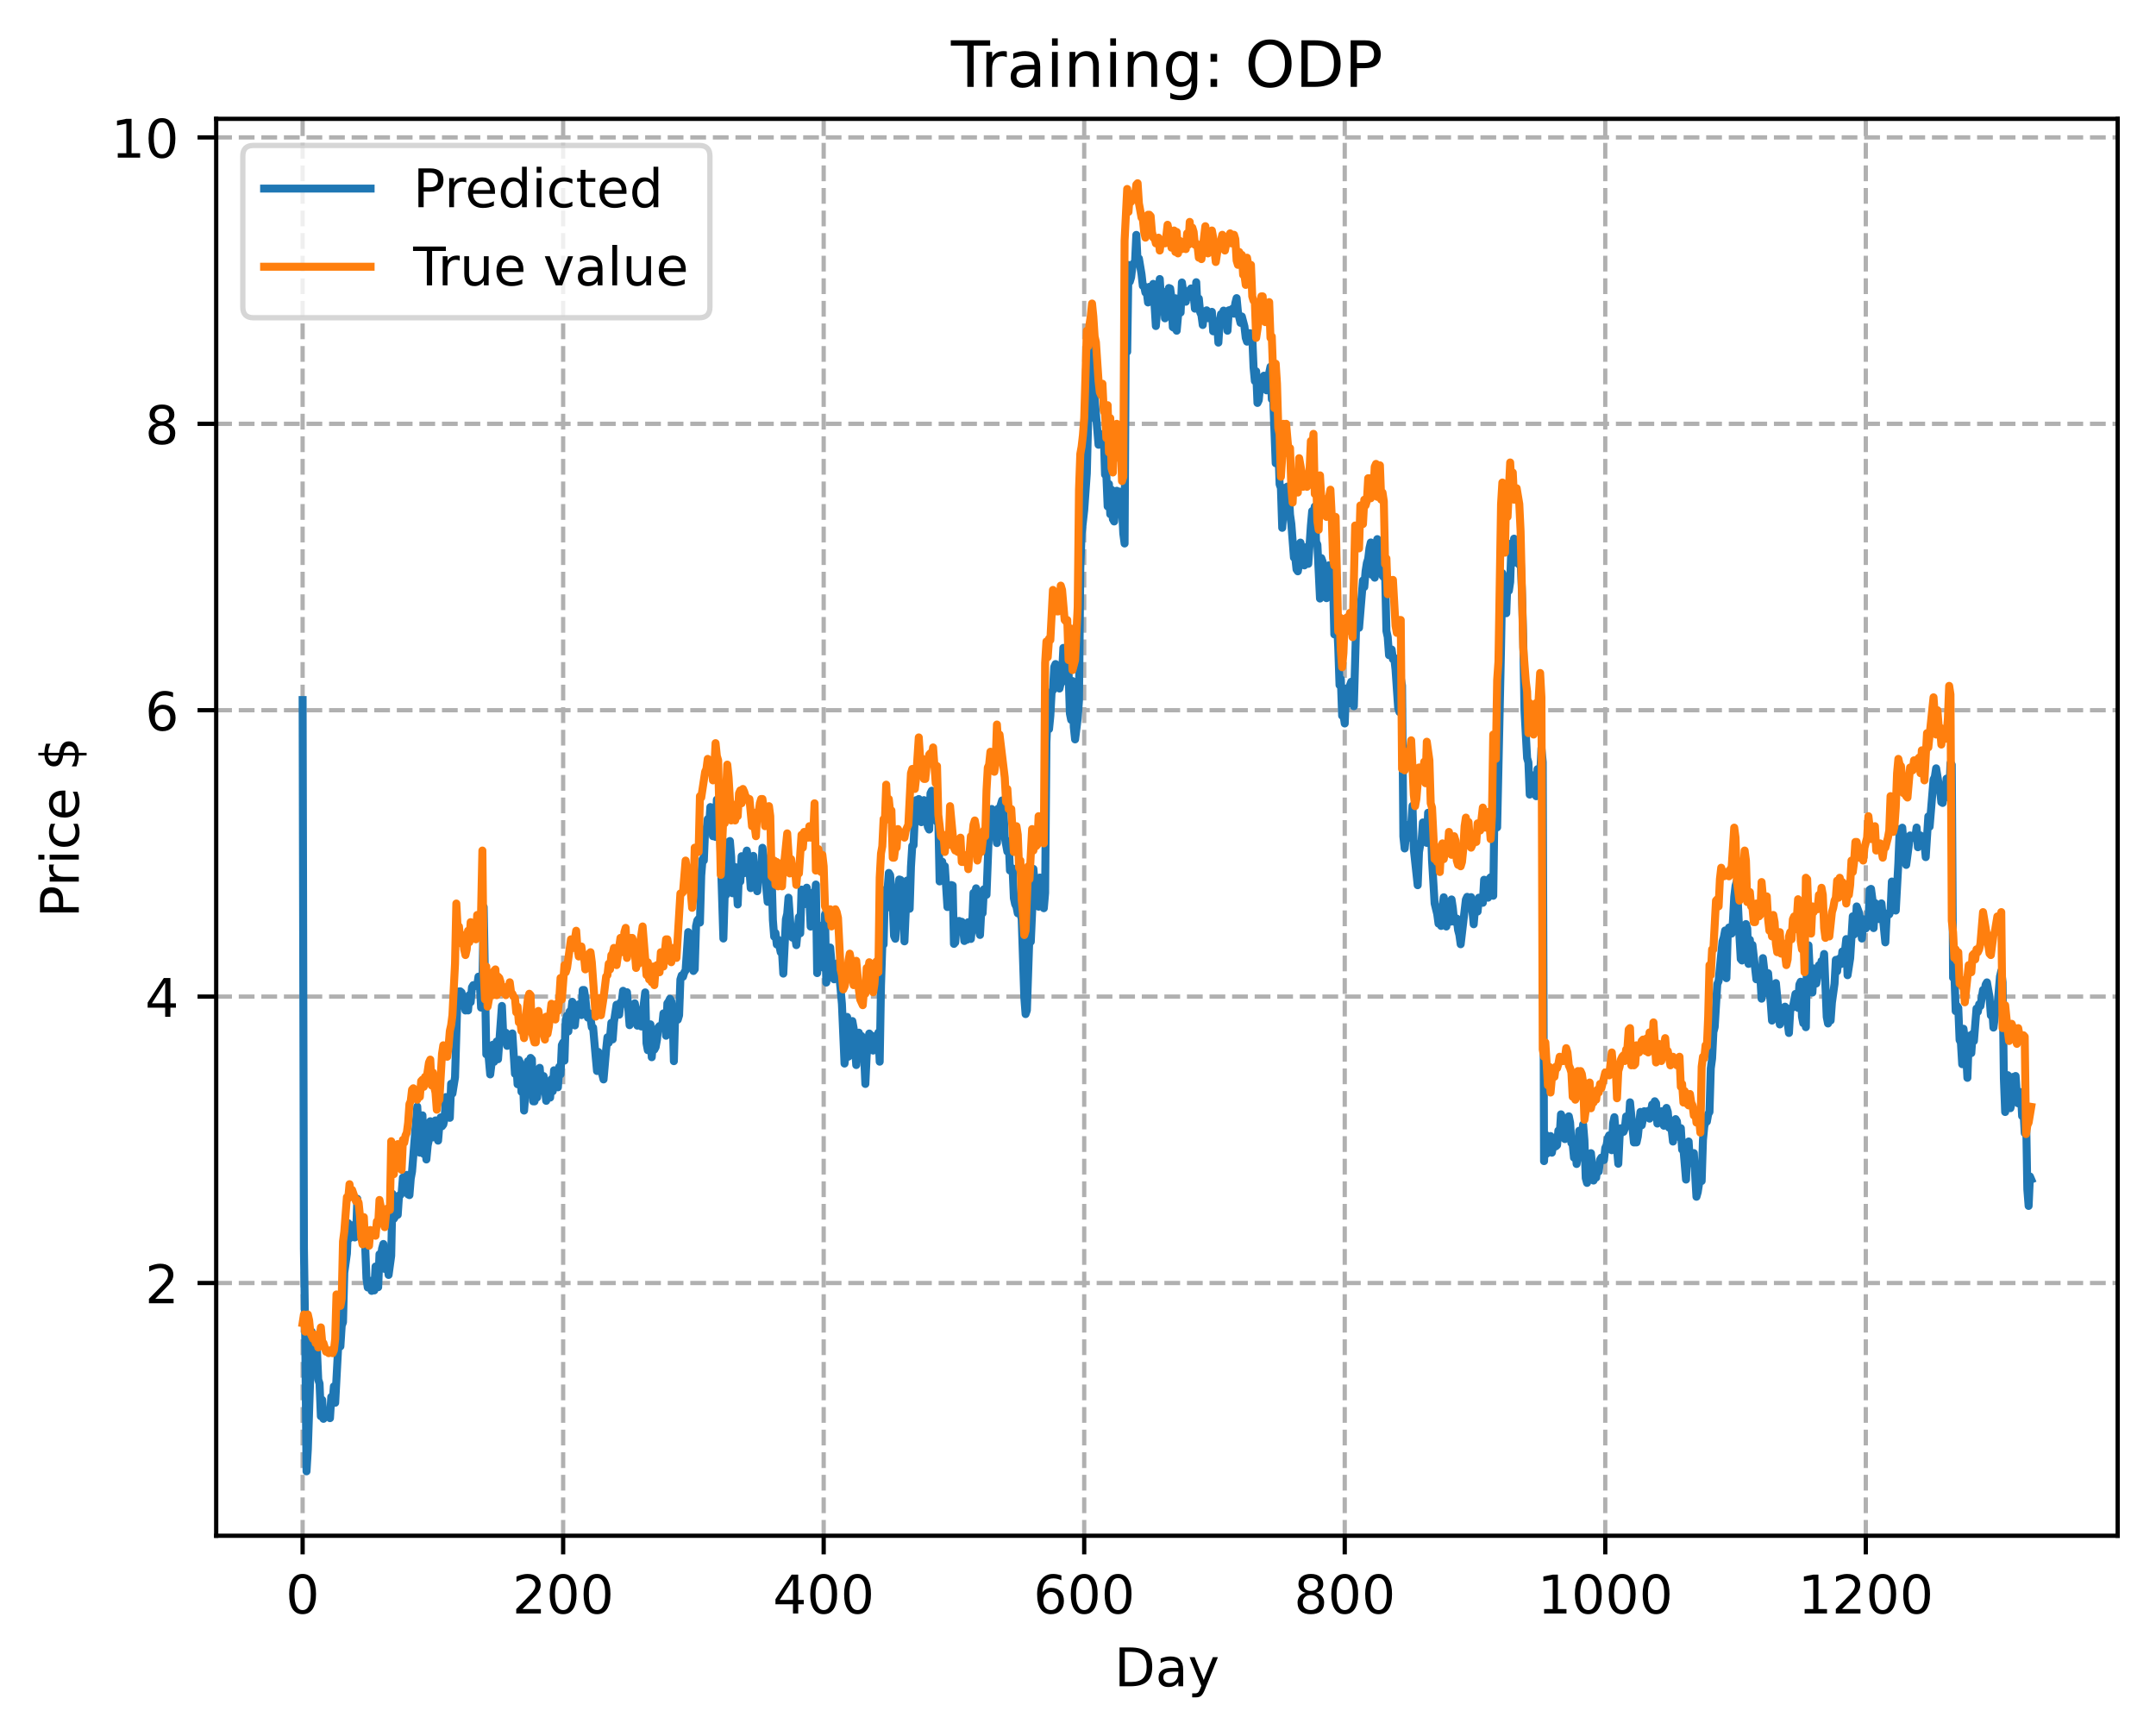 <?xml version="1.0" encoding="utf-8" standalone="no"?>
<!DOCTYPE svg PUBLIC "-//W3C//DTD SVG 1.1//EN"
  "http://www.w3.org/Graphics/SVG/1.1/DTD/svg11.dtd">
<!-- Created with matplotlib (https://matplotlib.org/) -->
<svg height="325.986pt" version="1.1" viewBox="0 0 404.923 325.986" width="404.923pt" xmlns="http://www.w3.org/2000/svg" xmlns:xlink="http://www.w3.org/1999/xlink">
 <defs>
  <style type="text/css">
*{stroke-linecap:butt;stroke-linejoin:round;}
  </style>
 </defs>
 <g id="figure_1">
  <g id="patch_1">
   <path d="M 0 325.986 
L 404.923 325.986 
L 404.923 0 
L 0 0 
z
" style="fill:#ffffff;"/>
  </g>
  <g id="axes_1">
   <g id="patch_2">
    <path d="M 40.603 288.43 
L 397.723 288.43 
L 397.723 22.318 
L 40.603 22.318 
z
" style="fill:#ffffff;"/>
   </g>
   <g id="matplotlib.axis_1">
    <g id="xtick_1">
     <g id="line2d_1">
      <path clip-path="url(#p542c1bd6fd)" d="M 56.836 288.43 
L 56.836 22.318 
" style="fill:none;stroke:#b0b0b0;stroke-dasharray:2.96,1.28;stroke-dashoffset:0;stroke-width:0.8;"/>
     </g>
     <g id="line2d_2">
      <defs>
       <path d="M 0 0 
L 0 3.5 
" id="m28dd08d2a2" style="stroke:#000000;stroke-width:0.8;"/>
      </defs>
      <g>
       <use style="stroke:#000000;stroke-width:0.8;" x="56.836" xlink:href="#m28dd08d2a2" y="288.43"/>
      </g>
     </g>
     <g id="text_1">
      <!-- 0 -->
      <defs>
       <path d="M 31.781 66.406 
Q 24.172 66.406 20.328 58.906 
Q 16.5 51.422 16.5 36.375 
Q 16.5 21.391 20.328 13.891 
Q 24.172 6.391 31.781 6.391 
Q 39.453 6.391 43.281 13.891 
Q 47.125 21.391 47.125 36.375 
Q 47.125 51.422 43.281 58.906 
Q 39.453 66.406 31.781 66.406 
z
M 31.781 74.219 
Q 44.047 74.219 50.516 64.516 
Q 56.984 54.828 56.984 36.375 
Q 56.984 17.969 50.516 8.266 
Q 44.047 -1.422 31.781 -1.422 
Q 19.531 -1.422 13.062 8.266 
Q 6.594 17.969 6.594 36.375 
Q 6.594 54.828 13.062 64.516 
Q 19.531 74.219 31.781 74.219 
z
" id="DejaVuSans-48"/>
      </defs>
      <g transform="translate(53.655 303.029)scale(0.1 -0.1)">
       <use xlink:href="#DejaVuSans-48"/>
      </g>
     </g>
    </g>
    <g id="xtick_2">
     <g id="line2d_3">
      <path clip-path="url(#p542c1bd6fd)" d="M 105.766 288.43 
L 105.766 22.318 
" style="fill:none;stroke:#b0b0b0;stroke-dasharray:2.96,1.28;stroke-dashoffset:0;stroke-width:0.8;"/>
     </g>
     <g id="line2d_4">
      <g>
       <use style="stroke:#000000;stroke-width:0.8;" x="105.766" xlink:href="#m28dd08d2a2" y="288.43"/>
      </g>
     </g>
     <g id="text_2">
      <!-- 200 -->
      <defs>
       <path d="M 19.188 8.297 
L 53.609 8.297 
L 53.609 0 
L 7.328 0 
L 7.328 8.297 
Q 12.938 14.109 22.625 23.891 
Q 32.328 33.688 34.812 36.531 
Q 39.547 41.844 41.422 45.531 
Q 43.312 49.219 43.312 52.781 
Q 43.312 58.594 39.234 62.25 
Q 35.156 65.922 28.609 65.922 
Q 23.969 65.922 18.812 64.312 
Q 13.672 62.703 7.812 59.422 
L 7.812 69.391 
Q 13.766 71.781 18.938 73 
Q 24.125 74.219 28.422 74.219 
Q 39.75 74.219 46.484 68.547 
Q 53.219 62.891 53.219 53.422 
Q 53.219 48.922 51.531 44.891 
Q 49.859 40.875 45.406 35.406 
Q 44.188 33.984 37.641 27.219 
Q 31.109 20.453 19.188 8.297 
z
" id="DejaVuSans-50"/>
      </defs>
      <g transform="translate(96.223 303.029)scale(0.1 -0.1)">
       <use xlink:href="#DejaVuSans-50"/>
       <use x="63.623" xlink:href="#DejaVuSans-48"/>
       <use x="127.246" xlink:href="#DejaVuSans-48"/>
      </g>
     </g>
    </g>
    <g id="xtick_3">
     <g id="line2d_5">
      <path clip-path="url(#p542c1bd6fd)" d="M 154.697 288.43 
L 154.697 22.318 
" style="fill:none;stroke:#b0b0b0;stroke-dasharray:2.96,1.28;stroke-dashoffset:0;stroke-width:0.8;"/>
     </g>
     <g id="line2d_6">
      <g>
       <use style="stroke:#000000;stroke-width:0.8;" x="154.697" xlink:href="#m28dd08d2a2" y="288.43"/>
      </g>
     </g>
     <g id="text_3">
      <!-- 400 -->
      <defs>
       <path d="M 37.797 64.312 
L 12.891 25.391 
L 37.797 25.391 
z
M 35.203 72.906 
L 47.609 72.906 
L 47.609 25.391 
L 58.016 25.391 
L 58.016 17.188 
L 47.609 17.188 
L 47.609 0 
L 37.797 0 
L 37.797 17.188 
L 4.891 17.188 
L 4.891 26.703 
z
" id="DejaVuSans-52"/>
      </defs>
      <g transform="translate(145.153 303.029)scale(0.1 -0.1)">
       <use xlink:href="#DejaVuSans-52"/>
       <use x="63.623" xlink:href="#DejaVuSans-48"/>
       <use x="127.246" xlink:href="#DejaVuSans-48"/>
      </g>
     </g>
    </g>
    <g id="xtick_4">
     <g id="line2d_7">
      <path clip-path="url(#p542c1bd6fd)" d="M 203.628 288.43 
L 203.628 22.318 
" style="fill:none;stroke:#b0b0b0;stroke-dasharray:2.96,1.28;stroke-dashoffset:0;stroke-width:0.8;"/>
     </g>
     <g id="line2d_8">
      <g>
       <use style="stroke:#000000;stroke-width:0.8;" x="203.628" xlink:href="#m28dd08d2a2" y="288.43"/>
      </g>
     </g>
     <g id="text_4">
      <!-- 600 -->
      <defs>
       <path d="M 33.016 40.375 
Q 26.375 40.375 22.484 35.828 
Q 18.609 31.297 18.609 23.391 
Q 18.609 15.531 22.484 10.953 
Q 26.375 6.391 33.016 6.391 
Q 39.656 6.391 43.531 10.953 
Q 47.406 15.531 47.406 23.391 
Q 47.406 31.297 43.531 35.828 
Q 39.656 40.375 33.016 40.375 
z
M 52.594 71.297 
L 52.594 62.312 
Q 48.875 64.062 45.094 64.984 
Q 41.312 65.922 37.594 65.922 
Q 27.828 65.922 22.672 59.328 
Q 17.531 52.734 16.797 39.406 
Q 19.672 43.656 24.016 45.922 
Q 28.375 48.188 33.594 48.188 
Q 44.578 48.188 50.953 41.516 
Q 57.328 34.859 57.328 23.391 
Q 57.328 12.156 50.688 5.359 
Q 44.047 -1.422 33.016 -1.422 
Q 20.359 -1.422 13.672 8.266 
Q 6.984 17.969 6.984 36.375 
Q 6.984 53.656 15.188 63.938 
Q 23.391 74.219 37.203 74.219 
Q 40.922 74.219 44.703 73.484 
Q 48.484 72.75 52.594 71.297 
z
" id="DejaVuSans-54"/>
      </defs>
      <g transform="translate(194.084 303.029)scale(0.1 -0.1)">
       <use xlink:href="#DejaVuSans-54"/>
       <use x="63.623" xlink:href="#DejaVuSans-48"/>
       <use x="127.246" xlink:href="#DejaVuSans-48"/>
      </g>
     </g>
    </g>
    <g id="xtick_5">
     <g id="line2d_9">
      <path clip-path="url(#p542c1bd6fd)" d="M 252.558 288.43 
L 252.558 22.318 
" style="fill:none;stroke:#b0b0b0;stroke-dasharray:2.96,1.28;stroke-dashoffset:0;stroke-width:0.8;"/>
     </g>
     <g id="line2d_10">
      <g>
       <use style="stroke:#000000;stroke-width:0.8;" x="252.558" xlink:href="#m28dd08d2a2" y="288.43"/>
      </g>
     </g>
     <g id="text_5">
      <!-- 800 -->
      <defs>
       <path d="M 31.781 34.625 
Q 24.75 34.625 20.719 30.859 
Q 16.703 27.094 16.703 20.516 
Q 16.703 13.922 20.719 10.156 
Q 24.75 6.391 31.781 6.391 
Q 38.812 6.391 42.859 10.172 
Q 46.922 13.969 46.922 20.516 
Q 46.922 27.094 42.891 30.859 
Q 38.875 34.625 31.781 34.625 
z
M 21.922 38.812 
Q 15.578 40.375 12.031 44.719 
Q 8.5 49.078 8.5 55.328 
Q 8.5 64.062 14.719 69.141 
Q 20.953 74.219 31.781 74.219 
Q 42.672 74.219 48.875 69.141 
Q 55.078 64.062 55.078 55.328 
Q 55.078 49.078 51.531 44.719 
Q 48 40.375 41.703 38.812 
Q 48.828 37.156 52.797 32.312 
Q 56.781 27.484 56.781 20.516 
Q 56.781 9.906 50.312 4.234 
Q 43.844 -1.422 31.781 -1.422 
Q 19.734 -1.422 13.25 4.234 
Q 6.781 9.906 6.781 20.516 
Q 6.781 27.484 10.781 32.312 
Q 14.797 37.156 21.922 38.812 
z
M 18.312 54.391 
Q 18.312 48.734 21.844 45.562 
Q 25.391 42.391 31.781 42.391 
Q 38.141 42.391 41.719 45.562 
Q 45.312 48.734 45.312 54.391 
Q 45.312 60.062 41.719 63.234 
Q 38.141 66.406 31.781 66.406 
Q 25.391 66.406 21.844 63.234 
Q 18.312 60.062 18.312 54.391 
z
" id="DejaVuSans-56"/>
      </defs>
      <g transform="translate(243.015 303.029)scale(0.1 -0.1)">
       <use xlink:href="#DejaVuSans-56"/>
       <use x="63.623" xlink:href="#DejaVuSans-48"/>
       <use x="127.246" xlink:href="#DejaVuSans-48"/>
      </g>
     </g>
    </g>
    <g id="xtick_6">
     <g id="line2d_11">
      <path clip-path="url(#p542c1bd6fd)" d="M 301.489 288.43 
L 301.489 22.318 
" style="fill:none;stroke:#b0b0b0;stroke-dasharray:2.96,1.28;stroke-dashoffset:0;stroke-width:0.8;"/>
     </g>
     <g id="line2d_12">
      <g>
       <use style="stroke:#000000;stroke-width:0.8;" x="301.489" xlink:href="#m28dd08d2a2" y="288.43"/>
      </g>
     </g>
     <g id="text_6">
      <!-- 1000 -->
      <defs>
       <path d="M 12.406 8.297 
L 28.516 8.297 
L 28.516 63.922 
L 10.984 60.406 
L 10.984 69.391 
L 28.422 72.906 
L 38.281 72.906 
L 38.281 8.297 
L 54.391 8.297 
L 54.391 0 
L 12.406 0 
z
" id="DejaVuSans-49"/>
      </defs>
      <g transform="translate(288.764 303.029)scale(0.1 -0.1)">
       <use xlink:href="#DejaVuSans-49"/>
       <use x="63.623" xlink:href="#DejaVuSans-48"/>
       <use x="127.246" xlink:href="#DejaVuSans-48"/>
       <use x="190.869" xlink:href="#DejaVuSans-48"/>
      </g>
     </g>
    </g>
    <g id="xtick_7">
     <g id="line2d_13">
      <path clip-path="url(#p542c1bd6fd)" d="M 350.419 288.43 
L 350.419 22.318 
" style="fill:none;stroke:#b0b0b0;stroke-dasharray:2.96,1.28;stroke-dashoffset:0;stroke-width:0.8;"/>
     </g>
     <g id="line2d_14">
      <g>
       <use style="stroke:#000000;stroke-width:0.8;" x="350.419" xlink:href="#m28dd08d2a2" y="288.43"/>
      </g>
     </g>
     <g id="text_7">
      <!-- 1200 -->
      <g transform="translate(337.694 303.029)scale(0.1 -0.1)">
       <use xlink:href="#DejaVuSans-49"/>
       <use x="63.623" xlink:href="#DejaVuSans-50"/>
       <use x="127.246" xlink:href="#DejaVuSans-48"/>
       <use x="190.869" xlink:href="#DejaVuSans-48"/>
      </g>
     </g>
    </g>
    <g id="text_8">
     <!-- Day -->
     <defs>
      <path d="M 19.672 64.797 
L 19.672 8.109 
L 31.594 8.109 
Q 46.688 8.109 53.688 14.938 
Q 60.688 21.781 60.688 36.531 
Q 60.688 51.172 53.688 57.984 
Q 46.688 64.797 31.594 64.797 
z
M 9.812 72.906 
L 30.078 72.906 
Q 51.266 72.906 61.172 64.094 
Q 71.094 55.281 71.094 36.531 
Q 71.094 17.672 61.125 8.828 
Q 51.172 0 30.078 0 
L 9.812 0 
z
" id="DejaVuSans-68"/>
      <path d="M 34.281 27.484 
Q 23.391 27.484 19.188 25 
Q 14.984 22.516 14.984 16.5 
Q 14.984 11.719 18.141 8.906 
Q 21.297 6.109 26.703 6.109 
Q 34.188 6.109 38.703 11.406 
Q 43.219 16.703 43.219 25.484 
L 43.219 27.484 
z
M 52.203 31.203 
L 52.203 0 
L 43.219 0 
L 43.219 8.297 
Q 40.141 3.328 35.547 0.953 
Q 30.953 -1.422 24.312 -1.422 
Q 15.922 -1.422 10.953 3.297 
Q 6 8.016 6 15.922 
Q 6 25.141 12.172 29.828 
Q 18.359 34.516 30.609 34.516 
L 43.219 34.516 
L 43.219 35.406 
Q 43.219 41.609 39.141 45 
Q 35.062 48.391 27.688 48.391 
Q 23 48.391 18.547 47.266 
Q 14.109 46.141 10.016 43.891 
L 10.016 52.203 
Q 14.938 54.109 19.578 55.047 
Q 24.219 56 28.609 56 
Q 40.484 56 46.344 49.844 
Q 52.203 43.703 52.203 31.203 
z
" id="DejaVuSans-97"/>
      <path d="M 32.172 -5.078 
Q 28.375 -14.844 24.75 -17.812 
Q 21.141 -20.797 15.094 -20.797 
L 7.906 -20.797 
L 7.906 -13.281 
L 13.188 -13.281 
Q 16.891 -13.281 18.938 -11.516 
Q 21 -9.766 23.484 -3.219 
L 25.094 0.875 
L 2.984 54.688 
L 12.5 54.688 
L 29.594 11.922 
L 46.688 54.688 
L 56.203 54.688 
z
" id="DejaVuSans-121"/>
     </defs>
     <g transform="translate(209.29 316.707)scale(0.1 -0.1)">
      <use xlink:href="#DejaVuSans-68"/>
      <use x="77.002" xlink:href="#DejaVuSans-97"/>
      <use x="138.281" xlink:href="#DejaVuSans-121"/>
     </g>
    </g>
   </g>
   <g id="matplotlib.axis_2">
    <g id="ytick_1">
     <g id="line2d_15">
      <path clip-path="url(#p542c1bd6fd)" d="M 40.603 240.964 
L 397.723 240.964 
" style="fill:none;stroke:#b0b0b0;stroke-dasharray:2.96,1.28;stroke-dashoffset:0;stroke-width:0.8;"/>
     </g>
     <g id="line2d_16">
      <defs>
       <path d="M 0 0 
L -3.5 0 
" id="m814e8c8431" style="stroke:#000000;stroke-width:0.8;"/>
      </defs>
      <g>
       <use style="stroke:#000000;stroke-width:0.8;" x="40.603" xlink:href="#m814e8c8431" y="240.964"/>
      </g>
     </g>
     <g id="text_9">
      <!-- 2 -->
      <g transform="translate(27.241 244.764)scale(0.1 -0.1)">
       <use xlink:href="#DejaVuSans-50"/>
      </g>
     </g>
    </g>
    <g id="ytick_2">
     <g id="line2d_17">
      <path clip-path="url(#p542c1bd6fd)" d="M 40.603 187.175 
L 397.723 187.175 
" style="fill:none;stroke:#b0b0b0;stroke-dasharray:2.96,1.28;stroke-dashoffset:0;stroke-width:0.8;"/>
     </g>
     <g id="line2d_18">
      <g>
       <use style="stroke:#000000;stroke-width:0.8;" x="40.603" xlink:href="#m814e8c8431" y="187.175"/>
      </g>
     </g>
     <g id="text_10">
      <!-- 4 -->
      <g transform="translate(27.241 190.974)scale(0.1 -0.1)">
       <use xlink:href="#DejaVuSans-52"/>
      </g>
     </g>
    </g>
    <g id="ytick_3">
     <g id="line2d_19">
      <path clip-path="url(#p542c1bd6fd)" d="M 40.603 133.386 
L 397.723 133.386 
" style="fill:none;stroke:#b0b0b0;stroke-dasharray:2.96,1.28;stroke-dashoffset:0;stroke-width:0.8;"/>
     </g>
     <g id="line2d_20">
      <g>
       <use style="stroke:#000000;stroke-width:0.8;" x="40.603" xlink:href="#m814e8c8431" y="133.386"/>
      </g>
     </g>
     <g id="text_11">
      <!-- 6 -->
      <g transform="translate(27.241 137.185)scale(0.1 -0.1)">
       <use xlink:href="#DejaVuSans-54"/>
      </g>
     </g>
    </g>
    <g id="ytick_4">
     <g id="line2d_21">
      <path clip-path="url(#p542c1bd6fd)" d="M 40.603 79.597 
L 397.723 79.597 
" style="fill:none;stroke:#b0b0b0;stroke-dasharray:2.96,1.28;stroke-dashoffset:0;stroke-width:0.8;"/>
     </g>
     <g id="line2d_22">
      <g>
       <use style="stroke:#000000;stroke-width:0.8;" x="40.603" xlink:href="#m814e8c8431" y="79.597"/>
      </g>
     </g>
     <g id="text_12">
      <!-- 8 -->
      <g transform="translate(27.241 83.396)scale(0.1 -0.1)">
       <use xlink:href="#DejaVuSans-56"/>
      </g>
     </g>
    </g>
    <g id="ytick_5">
     <g id="line2d_23">
      <path clip-path="url(#p542c1bd6fd)" d="M 40.603 25.808 
L 397.723 25.808 
" style="fill:none;stroke:#b0b0b0;stroke-dasharray:2.96,1.28;stroke-dashoffset:0;stroke-width:0.8;"/>
     </g>
     <g id="line2d_24">
      <g>
       <use style="stroke:#000000;stroke-width:0.8;" x="40.603" xlink:href="#m814e8c8431" y="25.808"/>
      </g>
     </g>
     <g id="text_13">
      <!-- 10 -->
      <g transform="translate(20.878 29.607)scale(0.1 -0.1)">
       <use xlink:href="#DejaVuSans-49"/>
       <use x="63.623" xlink:href="#DejaVuSans-48"/>
      </g>
     </g>
    </g>
    <g id="text_14">
     <!-- Price $ -->
     <defs>
      <path d="M 19.672 64.797 
L 19.672 37.406 
L 32.078 37.406 
Q 38.969 37.406 42.719 40.969 
Q 46.484 44.531 46.484 51.125 
Q 46.484 57.672 42.719 61.234 
Q 38.969 64.797 32.078 64.797 
z
M 9.812 72.906 
L 32.078 72.906 
Q 44.344 72.906 50.609 67.359 
Q 56.891 61.812 56.891 51.125 
Q 56.891 40.328 50.609 34.812 
Q 44.344 29.297 32.078 29.297 
L 19.672 29.297 
L 19.672 0 
L 9.812 0 
z
" id="DejaVuSans-80"/>
      <path d="M 41.109 46.297 
Q 39.594 47.172 37.812 47.578 
Q 36.031 48 33.891 48 
Q 26.266 48 22.188 43.047 
Q 18.109 38.094 18.109 28.812 
L 18.109 0 
L 9.078 0 
L 9.078 54.688 
L 18.109 54.688 
L 18.109 46.188 
Q 20.953 51.172 25.484 53.578 
Q 30.031 56 36.531 56 
Q 37.453 56 38.578 55.875 
Q 39.703 55.766 41.062 55.516 
z
" id="DejaVuSans-114"/>
      <path d="M 9.422 54.688 
L 18.406 54.688 
L 18.406 0 
L 9.422 0 
z
M 9.422 75.984 
L 18.406 75.984 
L 18.406 64.594 
L 9.422 64.594 
z
" id="DejaVuSans-105"/>
      <path d="M 48.781 52.594 
L 48.781 44.188 
Q 44.969 46.297 41.141 47.344 
Q 37.312 48.391 33.406 48.391 
Q 24.656 48.391 19.812 42.844 
Q 14.984 37.312 14.984 27.297 
Q 14.984 17.281 19.812 11.734 
Q 24.656 6.203 33.406 6.203 
Q 37.312 6.203 41.141 7.25 
Q 44.969 8.297 48.781 10.406 
L 48.781 2.094 
Q 45.016 0.344 40.984 -0.531 
Q 36.969 -1.422 32.422 -1.422 
Q 20.062 -1.422 12.781 6.344 
Q 5.516 14.109 5.516 27.297 
Q 5.516 40.672 12.859 48.328 
Q 20.219 56 33.016 56 
Q 37.156 56 41.109 55.141 
Q 45.062 54.297 48.781 52.594 
z
" id="DejaVuSans-99"/>
      <path d="M 56.203 29.594 
L 56.203 25.203 
L 14.891 25.203 
Q 15.484 15.922 20.484 11.062 
Q 25.484 6.203 34.422 6.203 
Q 39.594 6.203 44.453 7.469 
Q 49.312 8.734 54.109 11.281 
L 54.109 2.781 
Q 49.266 0.734 44.188 -0.344 
Q 39.109 -1.422 33.891 -1.422 
Q 20.797 -1.422 13.156 6.188 
Q 5.516 13.812 5.516 26.812 
Q 5.516 40.234 12.766 48.109 
Q 20.016 56 32.328 56 
Q 43.359 56 49.781 48.891 
Q 56.203 41.797 56.203 29.594 
z
M 47.219 32.234 
Q 47.125 39.594 43.094 43.984 
Q 39.062 48.391 32.422 48.391 
Q 24.906 48.391 20.391 44.141 
Q 15.875 39.891 15.188 32.172 
z
" id="DejaVuSans-101"/>
      <path id="DejaVuSans-32"/>
      <path d="M 33.797 -14.703 
L 28.906 -14.703 
L 28.859 0 
Q 23.734 0.094 18.609 1.188 
Q 13.484 2.297 8.297 4.5 
L 8.297 13.281 
Q 13.281 10.156 18.375 8.562 
Q 23.484 6.984 28.906 6.938 
L 28.906 29.203 
Q 18.109 30.953 13.203 35.156 
Q 8.297 39.359 8.297 46.688 
Q 8.297 54.641 13.625 59.219 
Q 18.953 63.812 28.906 64.5 
L 28.906 75.984 
L 33.797 75.984 
L 33.797 64.656 
Q 38.328 64.453 42.578 63.688 
Q 46.828 62.938 50.875 61.625 
L 50.875 53.078 
Q 46.828 55.125 42.547 56.25 
Q 38.281 57.375 33.797 57.562 
L 33.797 36.719 
Q 44.875 35.016 50.094 30.609 
Q 55.328 26.219 55.328 18.609 
Q 55.328 10.359 49.781 5.594 
Q 44.234 0.828 33.797 0.094 
z
M 28.906 37.594 
L 28.906 57.625 
Q 23.25 56.984 20.266 54.391 
Q 17.281 51.812 17.281 47.516 
Q 17.281 43.312 20.031 40.969 
Q 22.797 38.625 28.906 37.594 
z
M 33.797 28.219 
L 33.797 7.078 
Q 39.984 7.906 43.141 10.594 
Q 46.297 13.281 46.297 17.672 
Q 46.297 21.969 43.281 24.5 
Q 40.281 27.047 33.797 28.219 
z
" id="DejaVuSans-36"/>
     </defs>
     <g transform="translate(14.798 172.342)rotate(-90)scale(0.1 -0.1)">
      <use xlink:href="#DejaVuSans-80"/>
      <use x="58.553" xlink:href="#DejaVuSans-114"/>
      <use x="99.666" xlink:href="#DejaVuSans-105"/>
      <use x="127.449" xlink:href="#DejaVuSans-99"/>
      <use x="182.43" xlink:href="#DejaVuSans-101"/>
      <use x="243.953" xlink:href="#DejaVuSans-32"/>
      <use x="275.74" xlink:href="#DejaVuSans-36"/>
     </g>
    </g>
   </g>
   <g id="line2d_25">
    <path clip-path="url(#p542c1bd6fd)" d="M 56.836 131.48 
L 57.081 234.469 
L 57.325 250.9 
L 57.57 276.334 
L 57.814 272.243 
L 58.548 250.105 
L 58.793 256.951 
L 59.038 253.359 
L 59.282 255.396 
L 59.527 253.583 
L 59.772 259.114 
L 60.016 259.844 
L 60.261 265.991 
L 60.506 262.905 
L 60.75 266.477 
L 61.24 265.329 
L 61.729 265.803 
L 61.974 266.349 
L 62.218 262.36 
L 62.463 263.295 
L 62.708 260.374 
L 62.952 263.466 
L 63.686 249.748 
L 63.931 252.869 
L 64.175 248.976 
L 64.42 248.319 
L 64.665 239.019 
L 65.154 235.435 
L 65.399 229.723 
L 65.643 232.581 
L 65.888 232.044 
L 66.133 230.123 
L 66.377 231.979 
L 66.622 232.413 
L 66.867 232.261 
L 67.111 225.151 
L 67.356 231.855 
L 67.601 228.774 
L 67.845 231.959 
L 68.09 233.045 
L 68.335 232.206 
L 68.579 233.862 
L 68.824 240.112 
L 69.069 241.808 
L 69.313 241.513 
L 69.558 240.552 
L 69.802 242.446 
L 70.047 241.588 
L 70.292 242.358 
L 70.536 237.863 
L 71.026 241.757 
L 71.27 235.56 
L 71.515 236.345 
L 71.76 234.502 
L 72.004 233.634 
L 72.249 238.317 
L 72.494 237.323 
L 72.738 237.287 
L 72.983 239.447 
L 73.472 235.851 
L 73.717 224.22 
L 73.962 228.912 
L 74.206 228.523 
L 74.451 227.539 
L 74.696 228.162 
L 74.94 224.535 
L 75.185 224.455 
L 75.429 224.068 
L 75.674 221.143 
L 75.919 221.187 
L 76.163 223.026 
L 76.408 220.661 
L 76.653 224.332 
L 76.897 224.458 
L 77.142 221.357 
L 77.387 220.009 
L 78.365 207.822 
L 78.855 216.49 
L 79.099 209.632 
L 79.344 209.475 
L 79.589 216.739 
L 79.833 213.188 
L 80.078 217.763 
L 80.323 215.148 
L 80.567 213.98 
L 80.812 210.588 
L 81.056 212.931 
L 81.301 213.615 
L 81.546 213.158 
L 81.79 210.427 
L 82.035 211.448 
L 82.28 214.228 
L 82.524 211.244 
L 82.769 209.853 
L 83.014 211.525 
L 83.258 211.198 
L 83.503 210.05 
L 83.748 206.041 
L 83.992 209.022 
L 84.237 209.147 
L 84.482 209.943 
L 84.726 203.545 
L 84.971 205.386 
L 85.46 202.323 
L 85.95 186.235 
L 86.439 186.186 
L 86.684 186.398 
L 87.417 189.785 
L 87.662 188.355 
L 87.907 189.776 
L 88.151 186.882 
L 88.396 188.223 
L 88.641 185.43 
L 88.885 185.022 
L 89.13 185.236 
L 89.375 184.956 
L 89.619 185.159 
L 89.864 183.426 
L 90.109 184.552 
L 90.353 189.244 
L 90.598 185.356 
L 90.843 170.362 
L 91.332 198.023 
L 91.577 196.332 
L 92.066 201.792 
L 92.311 199.785 
L 92.555 196.214 
L 92.8 199.428 
L 93.289 195.6 
L 93.534 198.939 
L 94.268 188.928 
L 94.512 194.4 
L 94.757 194.8 
L 95.002 193.954 
L 95.246 196.425 
L 95.491 195.453 
L 95.736 196.1 
L 95.98 196.356 
L 96.225 194.09 
L 96.714 201.678 
L 96.959 199.462 
L 97.204 203.64 
L 97.448 199.045 
L 97.693 199.608 
L 97.938 205.058 
L 98.182 201.325 
L 98.427 208.58 
L 99.161 199.286 
L 99.405 199.721 
L 99.65 198.693 
L 99.895 198.966 
L 100.139 206.851 
L 100.384 206.858 
L 100.629 205.413 
L 100.873 206.128 
L 101.118 204.225 
L 101.363 200.551 
L 101.607 203.543 
L 101.852 203.763 
L 102.097 202.102 
L 102.586 206.752 
L 103.075 203.171 
L 103.32 206.149 
L 103.565 202.691 
L 103.809 204.954 
L 104.054 201.015 
L 104.299 203.215 
L 104.543 201.725 
L 104.788 204.213 
L 105.032 200.352 
L 105.277 201.783 
L 105.522 196.28 
L 105.766 195.79 
L 106.011 199.203 
L 106.256 191.531 
L 106.5 190.745 
L 106.745 193.718 
L 106.99 189.957 
L 107.234 190.41 
L 107.479 188.147 
L 107.968 192.589 
L 108.213 190 
L 108.458 188.707 
L 108.702 188.639 
L 109.192 190.648 
L 109.436 185.937 
L 109.681 185.933 
L 109.926 187.422 
L 110.17 189.863 
L 110.415 191.127 
L 110.66 190.284 
L 110.904 191.218 
L 111.149 192.937 
L 111.393 192.997 
L 111.883 198.518 
L 112.127 201.15 
L 112.372 197.566 
L 112.617 199.814 
L 113.351 202.733 
L 113.84 197.111 
L 114.085 194.813 
L 114.329 195.846 
L 114.574 194.733 
L 114.819 192.092 
L 115.063 195.213 
L 115.308 191.927 
L 115.797 188.697 
L 116.287 190.578 
L 116.531 188.269 
L 116.776 188.146 
L 117.02 186.084 
L 117.51 188.592 
L 117.754 186.349 
L 118.244 192.541 
L 118.488 189.381 
L 118.733 191.243 
L 118.978 190.107 
L 119.222 188.435 
L 119.467 189.758 
L 119.712 192.635 
L 119.956 192.126 
L 120.201 191.302 
L 120.446 192.787 
L 120.935 188.374 
L 121.18 186.384 
L 121.424 195.949 
L 121.669 197.246 
L 122.158 192.381 
L 122.403 198.563 
L 122.648 195.54 
L 122.892 197.126 
L 123.137 196.667 
L 123.381 195.299 
L 123.626 192.968 
L 123.871 192.694 
L 124.115 192.667 
L 124.36 192.808 
L 124.605 190.328 
L 124.849 190.532 
L 125.094 194.526 
L 125.339 188.443 
L 125.583 188.111 
L 125.828 187.586 
L 126.073 188.009 
L 126.317 190.418 
L 126.562 199.303 
L 126.807 190.399 
L 127.296 191.508 
L 127.541 190.681 
L 127.785 183.964 
L 128.03 183.184 
L 128.275 183.446 
L 128.519 182.634 
L 128.764 182.261 
L 129.253 175.061 
L 129.498 176.94 
L 129.742 181.35 
L 129.987 181.304 
L 130.232 182.363 
L 130.476 182.048 
L 130.721 173.96 
L 130.966 172.872 
L 131.21 172.57 
L 131.455 173.278 
L 131.7 164.429 
L 131.944 161.368 
L 132.189 161.612 
L 132.434 155.739 
L 132.678 156.03 
L 132.923 153.831 
L 133.168 155.27 
L 133.412 151.576 
L 133.657 153.774 
L 133.902 157.056 
L 134.146 152.659 
L 134.391 157.186 
L 134.636 150.18 
L 134.88 152.086 
L 135.125 153.075 
L 135.859 176.267 
L 136.103 168.049 
L 136.348 168.115 
L 136.837 158.128 
L 137.082 157.951 
L 137.327 160.919 
L 137.571 167.762 
L 137.816 166.434 
L 138.061 162.84 
L 138.305 165.633 
L 138.55 169.872 
L 138.795 163.72 
L 139.039 165.57 
L 139.284 160.804 
L 139.529 161.395 
L 139.773 163.994 
L 140.018 160.968 
L 140.263 159.753 
L 140.752 163.215 
L 140.996 166.801 
L 141.241 161.991 
L 141.486 160.746 
L 141.73 164.639 
L 141.975 162.867 
L 142.22 167.388 
L 142.464 164.876 
L 142.709 163.647 
L 142.954 163.792 
L 143.198 159.224 
L 143.443 161.026 
L 143.688 161.173 
L 143.932 166.888 
L 144.177 169.385 
L 144.422 165.838 
L 144.911 164.291 
L 145.156 172.772 
L 145.4 175.914 
L 145.645 175.229 
L 145.89 177.39 
L 146.134 176.485 
L 146.624 178.845 
L 146.868 178.7 
L 147.113 182.859 
L 147.602 172.644 
L 147.847 171.624 
L 148.091 168.592 
L 148.581 175.585 
L 148.825 176.114 
L 149.07 175.592 
L 149.315 175.729 
L 149.559 177.508 
L 150.049 172.22 
L 150.293 175.291 
L 150.538 167.08 
L 151.027 169.835 
L 151.272 169.708 
L 151.517 166.719 
L 151.761 169.169 
L 152.006 168.68 
L 152.251 174.026 
L 152.495 167.699 
L 152.74 170.53 
L 152.984 169.837 
L 153.229 166.121 
L 153.474 182.762 
L 153.963 173.859 
L 154.208 173.888 
L 154.452 177.031 
L 154.697 181.756 
L 154.942 171.774 
L 155.186 184.54 
L 155.92 177.958 
L 156.41 183.606 
L 156.654 183.93 
L 157.144 182.182 
L 157.388 180.867 
L 157.878 185.812 
L 158.122 188.534 
L 158.612 199.751 
L 158.856 197.721 
L 159.101 190.991 
L 159.345 198.452 
L 159.59 193.566 
L 159.835 193.204 
L 160.079 191.768 
L 160.324 193.11 
L 160.813 200.03 
L 161.058 194.879 
L 161.303 193.948 
L 161.547 196.349 
L 161.792 194.568 
L 162.037 198.899 
L 162.281 198.097 
L 162.526 203.58 
L 162.771 198.207 
L 163.015 195.502 
L 163.26 194.111 
L 163.505 196.149 
L 163.749 194.515 
L 163.994 197.313 
L 164.239 196.602 
L 164.483 196.619 
L 164.728 194.742 
L 164.972 193.928 
L 165.217 199.398 
L 165.462 185.037 
L 165.706 177.57 
L 165.951 177.387 
L 166.196 167.132 
L 166.44 170.562 
L 166.93 163.947 
L 167.174 164.358 
L 167.664 169.94 
L 167.908 175.78 
L 168.153 176.311 
L 168.887 165.181 
L 169.132 165.257 
L 169.621 170.815 
L 169.866 176.798 
L 170.355 165.379 
L 170.844 170.675 
L 171.089 162.804 
L 171.333 158.866 
L 171.578 158.754 
L 171.823 153.045 
L 172.067 150.278 
L 172.312 151.067 
L 172.557 150.067 
L 173.046 154.419 
L 173.535 150.275 
L 174.269 155.338 
L 174.514 155.799 
L 174.759 148.992 
L 175.003 148.509 
L 175.248 150.494 
L 175.493 153.668 
L 175.737 151.07 
L 175.982 154.36 
L 176.227 153.922 
L 176.471 165.542 
L 176.716 162.907 
L 176.96 161.829 
L 177.205 164.241 
L 177.45 162.676 
L 177.939 170.359 
L 178.184 168.698 
L 178.428 169.953 
L 178.673 166.221 
L 178.918 166.308 
L 179.162 177.275 
L 179.407 177.001 
L 179.652 173.406 
L 179.896 173.01 
L 180.141 172.968 
L 180.386 174.328 
L 180.63 173.116 
L 180.875 174.413 
L 181.12 176.73 
L 181.364 174.889 
L 181.609 176.493 
L 181.854 173.19 
L 182.098 173.799 
L 182.343 176.349 
L 182.588 173.63 
L 182.832 167.699 
L 183.077 168.393 
L 183.321 166.837 
L 183.566 168.287 
L 183.811 174.693 
L 184.055 175.598 
L 184.3 170.915 
L 184.545 171.501 
L 184.789 167.025 
L 185.034 167.76 
L 185.279 168.057 
L 185.768 155.25 
L 186.257 151.937 
L 186.502 152.763 
L 186.747 154.003 
L 187.236 158.341 
L 187.481 151.855 
L 187.725 152.605 
L 187.97 151.128 
L 188.215 150.333 
L 188.459 151.842 
L 188.704 157.24 
L 189.193 159.932 
L 189.438 158.015 
L 189.682 163.499 
L 189.927 163.193 
L 190.172 163.091 
L 190.416 168.687 
L 190.661 169.832 
L 190.906 170.304 
L 191.15 171.524 
L 191.395 168.66 
L 191.64 171.591 
L 191.884 172.537 
L 192.374 187.318 
L 192.618 190.46 
L 192.863 189.757 
L 193.352 175.243 
L 193.597 176.865 
L 193.842 171.377 
L 194.086 163.192 
L 194.575 168.907 
L 194.82 166.681 
L 195.065 170.288 
L 195.309 164.817 
L 195.554 167.202 
L 195.799 167.722 
L 196.043 170.574 
L 196.288 167.7 
L 196.533 139.444 
L 196.777 133.635 
L 197.022 136.933 
L 197.267 134.445 
L 197.511 129.881 
L 197.756 129.653 
L 198.001 125.241 
L 198.245 124.719 
L 198.49 127.316 
L 198.735 128.109 
L 198.979 129.317 
L 199.224 128.275 
L 199.469 126.425 
L 199.713 121.681 
L 200.203 125.213 
L 200.447 128.105 
L 200.692 126.387 
L 200.936 134.004 
L 201.181 135.203 
L 201.426 127.906 
L 201.67 136.545 
L 201.915 138.867 
L 202.404 134.939 
L 202.649 131.554 
L 202.894 106.633 
L 203.138 100.191 
L 203.628 95.805 
L 204.117 88.909 
L 204.362 79.165 
L 204.606 78.56 
L 204.851 75.68 
L 205.096 68.189 
L 205.34 65.462 
L 205.585 74.813 
L 206.319 83.532 
L 206.808 81.938 
L 207.053 82.936 
L 207.297 81.429 
L 207.542 89.147 
L 207.787 89.197 
L 208.031 95.109 
L 208.276 90.902 
L 208.521 96.58 
L 208.765 91.977 
L 209.01 97.496 
L 209.255 97.938 
L 209.744 92.172 
L 209.989 94.573 
L 210.233 92.322 
L 210.478 95.551 
L 210.723 95.343 
L 210.967 100.222 
L 211.212 102.075 
L 211.457 57.657 
L 211.701 66.07 
L 211.946 49.765 
L 212.191 52.897 
L 212.435 52.089 
L 212.68 50.055 
L 212.924 49.42 
L 213.169 49.358 
L 213.414 44.114 
L 213.658 49.322 
L 213.903 48.549 
L 214.392 51.5 
L 214.637 53.682 
L 214.882 53.74 
L 215.126 54.939 
L 215.371 54.793 
L 215.616 56.807 
L 215.86 53.871 
L 216.105 54.078 
L 216.35 55.594 
L 216.594 53.314 
L 217.084 61.236 
L 217.818 52.404 
L 218.062 56.494 
L 218.307 56.862 
L 218.551 54.812 
L 218.796 59.785 
L 219.041 56.592 
L 219.285 58.655 
L 219.53 54.092 
L 219.775 54.187 
L 220.019 56.008 
L 220.264 61.44 
L 220.509 61.588 
L 220.753 56.02 
L 220.998 62.116 
L 221.487 56.73 
L 221.732 58.701 
L 221.977 53.052 
L 222.466 56.385 
L 222.711 56.671 
L 222.955 54.697 
L 223.2 55.822 
L 223.445 54.547 
L 223.689 54.176 
L 223.934 55.723 
L 224.179 55.404 
L 224.423 57.972 
L 224.668 53.003 
L 224.912 57.863 
L 225.157 56.075 
L 225.402 58.64 
L 225.646 59.196 
L 225.891 61.039 
L 226.136 58.468 
L 226.38 58.486 
L 226.625 58.283 
L 226.87 59.763 
L 227.114 58.82 
L 227.359 59.453 
L 227.604 58.568 
L 227.848 62.225 
L 228.093 60.298 
L 228.582 60.605 
L 228.827 64.35 
L 229.072 60.418 
L 229.316 58.991 
L 229.561 59.34 
L 229.806 58.332 
L 230.05 58.584 
L 230.295 59.249 
L 230.539 62.117 
L 230.784 58.283 
L 231.029 58.218 
L 231.273 58.426 
L 231.518 57.947 
L 231.763 58.917 
L 232.007 56.928 
L 232.252 55.992 
L 232.497 58.582 
L 232.986 60.635 
L 233.231 59.441 
L 233.72 61.314 
L 233.965 63.443 
L 234.209 64.167 
L 234.454 63.835 
L 234.699 62.571 
L 234.943 62.623 
L 235.188 63.176 
L 235.433 69.004 
L 235.677 71.565 
L 235.922 69.739 
L 236.167 75.679 
L 236.411 75.16 
L 236.656 72.52 
L 236.9 71.515 
L 237.39 70.559 
L 237.634 71.441 
L 237.879 73.311 
L 238.124 73.142 
L 238.368 70.021 
L 238.613 68.873 
L 238.858 74.977 
L 239.102 74.329 
L 239.592 87.004 
L 239.836 81.442 
L 240.081 83.842 
L 240.326 90.963 
L 240.57 91.637 
L 240.815 99.138 
L 241.304 91.634 
L 241.549 91.874 
L 241.794 91.384 
L 242.038 92.057 
L 242.283 96.651 
L 242.527 98.389 
L 243.017 104.72 
L 243.261 104.657 
L 243.506 106.947 
L 243.751 107.301 
L 243.995 105.804 
L 244.24 101.907 
L 244.485 103.041 
L 244.729 105.539 
L 244.974 106.192 
L 245.219 105.412 
L 245.463 102.712 
L 245.708 105.9 
L 246.197 98.757 
L 246.442 95.984 
L 246.687 96.637 
L 246.931 95.13 
L 247.176 101.772 
L 247.421 102.289 
L 247.91 112.414 
L 248.155 104.816 
L 248.399 105.488 
L 248.888 108.494 
L 249.133 112.342 
L 249.378 110.529 
L 249.622 106.159 
L 249.867 106.555 
L 250.112 109.073 
L 250.356 109.328 
L 250.601 119.144 
L 250.846 117.405 
L 251.09 116.615 
L 251.335 121.487 
L 251.58 128.666 
L 251.824 127.544 
L 252.069 134.421 
L 252.314 134.242 
L 252.558 135.88 
L 252.803 129.317 
L 253.048 132.263 
L 253.537 128.711 
L 253.782 128.04 
L 254.026 129.375 
L 254.271 132.635 
L 254.76 115.325 
L 255.005 116.243 
L 255.249 117.908 
L 255.983 109.012 
L 256.228 110.246 
L 256.473 107.281 
L 256.717 105.731 
L 256.962 104.958 
L 257.207 102.926 
L 257.451 101.885 
L 257.696 107.979 
L 257.941 108.069 
L 258.185 108.499 
L 258.43 102.248 
L 258.675 101.255 
L 258.919 105.063 
L 259.164 105.664 
L 259.409 105.052 
L 259.653 108.133 
L 259.898 108.419 
L 260.143 107.933 
L 260.387 118.51 
L 260.632 119.64 
L 260.876 123.056 
L 261.121 122.923 
L 261.366 121.98 
L 261.61 123.809 
L 261.855 123.536 
L 262.1 125.774 
L 262.589 132.914 
L 262.834 133.734 
L 263.078 127.325 
L 263.323 128.773 
L 263.568 157.094 
L 263.812 159.353 
L 264.057 156.842 
L 264.302 157.437 
L 264.546 154.909 
L 264.791 156.505 
L 265.036 155.03 
L 265.28 151.337 
L 265.525 159.458 
L 266.259 166.256 
L 266.503 160.027 
L 266.748 158.573 
L 266.993 157.917 
L 267.237 154.462 
L 267.482 155.161 
L 267.727 157.958 
L 267.971 158.306 
L 268.216 152.643 
L 268.461 155.566 
L 268.705 154.015 
L 268.95 161.556 
L 269.439 169.673 
L 269.929 171.675 
L 270.173 173.471 
L 270.418 172.074 
L 270.663 173.905 
L 270.907 170.287 
L 271.152 168.518 
L 271.641 174.011 
L 271.886 170.835 
L 272.131 170.28 
L 272.375 173.123 
L 272.62 168.929 
L 272.864 170.57 
L 273.109 173.113 
L 273.354 172.92 
L 273.598 172.513 
L 273.843 174.663 
L 274.088 175.588 
L 274.332 177.341 
L 275.311 168.954 
L 275.556 168.439 
L 276.045 170.455 
L 276.29 168.492 
L 276.779 173.588 
L 277.024 170.639 
L 277.513 171.204 
L 277.758 168.592 
L 278.002 168.843 
L 278.247 169.413 
L 278.491 169.56 
L 278.736 165.228 
L 278.981 167.108 
L 279.225 166.876 
L 279.47 168.601 
L 279.715 165.053 
L 279.959 164.762 
L 280.204 167.971 
L 280.449 168.239 
L 280.693 150.886 
L 280.938 153.841 
L 281.183 155.398 
L 281.917 121.377 
L 282.161 107.645 
L 282.406 108.534 
L 282.651 108.606 
L 282.895 115.173 
L 283.14 108.595 
L 283.385 110.952 
L 283.629 109.312 
L 283.874 102.059 
L 284.118 103.026 
L 284.363 101.168 
L 284.608 105.653 
L 284.852 105.506 
L 285.097 105.181 
L 285.342 106.063 
L 285.586 105.099 
L 285.831 110.991 
L 286.076 119.824 
L 286.32 133.432 
L 286.81 142.37 
L 287.054 143.199 
L 287.299 149.233 
L 287.544 145.509 
L 287.788 145.727 
L 288.033 148.555 
L 288.278 148.358 
L 288.522 149.543 
L 288.767 144.451 
L 289.012 146.178 
L 289.256 145.719 
L 289.501 140.524 
L 289.746 143.147 
L 289.99 218.075 
L 290.235 213.044 
L 290.479 216.692 
L 290.724 215.806 
L 290.969 214.146 
L 291.213 213.366 
L 291.458 216.492 
L 291.703 215.153 
L 291.947 214.809 
L 292.192 215.303 
L 292.437 215.077 
L 292.681 212.342 
L 292.926 213.228 
L 293.171 209.285 
L 293.415 210.008 
L 293.66 211.352 
L 293.905 213.934 
L 294.394 210.483 
L 294.639 209.655 
L 294.883 210.837 
L 295.128 214.677 
L 295.373 214.926 
L 295.617 217.432 
L 295.862 215.575 
L 296.106 218.614 
L 296.351 217.007 
L 296.596 212.365 
L 296.84 212.468 
L 297.085 214.082 
L 297.33 211.189 
L 297.574 214.148 
L 297.819 221.257 
L 298.064 222.167 
L 298.553 219.737 
L 298.798 216.579 
L 299.287 221.725 
L 299.532 220.285 
L 299.776 221.172 
L 300.021 219.033 
L 300.266 220.027 
L 300.51 217.81 
L 300.755 217.412 
L 301 217.35 
L 301.244 217.877 
L 301.489 215.599 
L 301.734 215.095 
L 301.978 213.745 
L 302.223 213.226 
L 302.467 215.792 
L 302.712 216.027 
L 302.957 210.968 
L 303.201 209.819 
L 303.935 218.566 
L 304.18 213.467 
L 304.425 211.898 
L 304.914 212.577 
L 305.159 211.941 
L 305.403 209.686 
L 305.648 210.612 
L 305.893 210.971 
L 306.137 207.031 
L 306.871 214.568 
L 307.361 214.561 
L 307.605 213.446 
L 308.094 208.834 
L 308.339 211.341 
L 308.828 208.695 
L 309.073 209.738 
L 309.562 208.635 
L 309.807 210.095 
L 310.052 209.022 
L 310.296 207.44 
L 310.541 208.861 
L 310.786 206.831 
L 311.03 207.197 
L 311.275 211.02 
L 312.009 208.729 
L 312.254 208.677 
L 312.498 211.43 
L 312.988 208.081 
L 313.232 208.836 
L 313.477 211.796 
L 313.722 210.779 
L 313.966 212.249 
L 314.211 214.401 
L 314.455 210.546 
L 314.7 210.183 
L 314.945 210.591 
L 315.189 212.856 
L 315.434 213.613 
L 315.679 211.885 
L 315.923 215.919 
L 316.168 215.785 
L 316.657 221.54 
L 316.902 215.145 
L 317.147 214.386 
L 317.391 218.466 
L 317.636 218.279 
L 317.881 217.085 
L 318.125 216.567 
L 318.615 224.766 
L 318.859 223.896 
L 319.349 220.679 
L 319.593 221.815 
L 319.838 214.081 
L 320.082 211.579 
L 320.327 210.608 
L 320.572 210.654 
L 320.816 209.249 
L 321.061 208.836 
L 321.306 200.645 
L 321.55 198.825 
L 321.795 193.836 
L 322.04 192.896 
L 322.529 184.833 
L 322.774 184.26 
L 323.263 179.239 
L 323.508 176.823 
L 323.752 176.064 
L 323.997 174.759 
L 324.242 183.71 
L 324.486 175.566 
L 324.731 174.194 
L 324.976 174.579 
L 325.22 175.343 
L 325.465 173.057 
L 325.71 168.441 
L 325.954 166.381 
L 326.199 165.484 
L 326.688 175.809 
L 326.933 180.12 
L 327.177 180.399 
L 327.422 179.817 
L 327.911 173.55 
L 328.156 174.387 
L 328.401 181.034 
L 328.645 176.499 
L 328.89 179.797 
L 329.135 177.466 
L 329.869 183.93 
L 330.113 182.028 
L 330.358 182.012 
L 330.603 183.396 
L 330.847 187.568 
L 331.092 179.949 
L 331.337 182.071 
L 331.581 185.524 
L 331.826 186.528 
L 332.07 182.777 
L 332.56 188.327 
L 332.804 191.682 
L 333.049 188.156 
L 333.294 188.326 
L 333.538 184.636 
L 334.272 192.405 
L 334.517 190.223 
L 334.762 191.091 
L 335.006 191.354 
L 335.251 189.065 
L 335.496 190.165 
L 335.985 194.009 
L 336.23 189.724 
L 336.474 189.276 
L 336.719 189.203 
L 337.208 186.673 
L 337.698 189.297 
L 337.942 184.914 
L 338.187 184.383 
L 338.431 190.95 
L 338.676 192.171 
L 338.921 189.615 
L 339.165 192.919 
L 339.41 177.777 
L 339.655 177.539 
L 339.899 182.405 
L 340.389 186.418 
L 340.633 181.884 
L 340.878 181.997 
L 341.123 184.712 
L 341.612 181.284 
L 341.857 182.763 
L 342.101 180.498 
L 342.346 181.022 
L 342.591 179.17 
L 343.08 190.992 
L 343.325 192.226 
L 343.569 188.946 
L 343.814 191.667 
L 344.058 188.289 
L 344.548 184.756 
L 344.792 180.274 
L 345.037 182.427 
L 345.282 180.143 
L 345.526 179.989 
L 345.771 181.056 
L 346.016 178.691 
L 346.26 180.851 
L 346.75 176.374 
L 346.994 183.156 
L 347.484 179.96 
L 347.973 172.09 
L 348.218 175.517 
L 348.462 175.242 
L 348.707 170.239 
L 349.196 171.551 
L 349.686 176.271 
L 349.93 172.644 
L 350.175 174.017 
L 350.419 174.37 
L 350.664 173.09 
L 350.909 173.922 
L 351.153 167.098 
L 351.398 166.944 
L 351.643 168.77 
L 351.887 174.308 
L 352.132 169.571 
L 352.377 171.437 
L 352.866 172.612 
L 353.111 171.928 
L 353.355 169.665 
L 354.089 176.991 
L 354.334 172.104 
L 354.579 171.519 
L 354.823 171.727 
L 355.068 171.103 
L 355.313 165.565 
L 355.802 168.5 
L 356.046 171.013 
L 356.536 162.085 
L 356.78 155.73 
L 357.025 155.871 
L 357.27 155.449 
L 357.514 158.814 
L 357.759 159.727 
L 358.004 162.444 
L 358.738 156.908 
L 359.227 157.319 
L 359.472 157.372 
L 359.716 157.31 
L 359.961 155.424 
L 360.206 159.123 
L 360.45 157.037 
L 360.695 156.915 
L 360.94 158.638 
L 361.184 158 
L 361.429 158.324 
L 361.674 160.979 
L 362.163 153.326 
L 362.407 155.264 
L 363.141 146.393 
L 363.386 145.898 
L 363.631 144.302 
L 364.12 147.346 
L 364.365 148.376 
L 364.609 150.656 
L 364.854 150.804 
L 365.099 149.172 
L 365.343 149.654 
L 365.588 146.234 
L 365.833 149.727 
L 366.077 149.699 
L 366.322 143.329 
L 366.567 143.635 
L 366.811 183.624 
L 367.056 182.868 
L 367.301 189.906 
L 367.545 188.907 
L 367.79 189.296 
L 368.034 195.333 
L 368.279 195.802 
L 368.524 199.873 
L 368.768 193.214 
L 369.258 197.729 
L 369.502 202.436 
L 369.747 195.544 
L 369.992 194.479 
L 370.236 197.789 
L 370.481 194.179 
L 370.726 195.51 
L 371.215 189.415 
L 371.46 190.025 
L 371.704 188.613 
L 371.949 188.943 
L 372.438 185.92 
L 372.683 186.611 
L 372.928 184.927 
L 373.172 184.503 
L 373.662 187.281 
L 373.906 190.702 
L 374.151 189.449 
L 374.395 192.993 
L 374.885 189.123 
L 375.129 189.177 
L 375.619 183.402 
L 375.863 182.358 
L 376.108 184.509 
L 376.353 202.607 
L 376.597 208.849 
L 376.842 203.882 
L 377.087 201.933 
L 377.576 208.134 
L 377.821 207.077 
L 378.065 202.259 
L 378.31 204.721 
L 378.555 202.085 
L 378.799 205.702 
L 379.044 207.228 
L 379.533 205.106 
L 379.778 209.612 
L 380.022 208.359 
L 380.267 212.807 
L 380.512 208.634 
L 380.756 223.36 
L 381.001 226.489 
L 381.246 220.953 
L 381.49 221.529 
L 381.49 221.529 
" style="fill:none;stroke:#1f77b4;stroke-linecap:square;stroke-width:1.5;"/>
   </g>
   <g id="line2d_26">
    <path clip-path="url(#p542c1bd6fd)" d="M 56.836 248.495 
L 57.081 246.881 
L 57.325 250.109 
L 57.57 249.033 
L 57.814 246.881 
L 58.059 247.957 
L 58.304 250.377 
L 58.793 251.453 
L 59.038 250.646 
L 59.282 252.26 
L 59.527 251.722 
L 59.772 253.067 
L 60.261 249.302 
L 60.506 251.991 
L 60.75 252.26 
L 61.24 253.874 
L 61.484 253.605 
L 61.729 254.143 
L 61.974 253.605 
L 62.218 253.605 
L 62.463 254.143 
L 62.708 253.605 
L 62.952 251.453 
L 63.197 243.116 
L 63.441 244.73 
L 63.686 244.192 
L 63.931 245.268 
L 64.175 243.923 
L 64.42 233.165 
L 64.665 231.282 
L 65.154 224.828 
L 65.399 225.097 
L 65.643 222.407 
L 65.888 224.559 
L 66.133 223.483 
L 66.867 225.634 
L 67.111 225.366 
L 67.356 225.903 
L 67.601 228.324 
L 67.845 232.358 
L 68.09 233.703 
L 68.335 228.593 
L 68.579 233.434 
L 68.824 232.358 
L 69.069 232.627 
L 69.313 233.972 
L 69.558 231.013 
L 69.802 231.82 
L 70.047 231.282 
L 70.292 231.551 
L 70.536 232.089 
L 70.781 229.4 
L 71.026 229.938 
L 71.27 225.366 
L 72.249 230.475 
L 72.494 228.055 
L 72.738 226.979 
L 72.983 226.979 
L 73.228 227.248 
L 73.472 214.339 
L 73.962 220.525 
L 74.206 217.835 
L 74.451 216.759 
L 74.696 214.877 
L 74.94 217.566 
L 75.185 215.146 
L 75.429 219.718 
L 75.674 214.07 
L 75.919 214.608 
L 76.163 213.263 
L 76.408 212.725 
L 76.653 210.842 
L 76.897 207.346 
L 77.142 206.808 
L 77.387 204.657 
L 77.631 204.388 
L 77.876 205.732 
L 78.121 206.27 
L 78.365 206.539 
L 78.61 205.732 
L 78.855 206.001 
L 79.099 203.043 
L 79.344 202.774 
L 79.589 204.119 
L 79.833 202.236 
L 80.078 202.774 
L 80.567 199.547 
L 80.812 199.009 
L 81.056 203.85 
L 81.301 201.429 
L 81.546 204.119 
L 81.79 205.195 
L 82.035 208.422 
L 82.28 206.808 
L 82.524 206.539 
L 83.014 197.933 
L 83.258 196.319 
L 83.748 197.395 
L 83.992 198.471 
L 84.237 196.588 
L 84.482 193.63 
L 84.726 192.554 
L 84.971 190.672 
L 85.46 180.989 
L 85.705 169.694 
L 85.95 174.266 
L 86.194 173.997 
L 86.439 176.417 
L 86.684 177.224 
L 86.928 175.611 
L 87.173 178.3 
L 87.417 179.376 
L 87.662 178.3 
L 87.907 174.804 
L 88.151 176.955 
L 88.396 173.19 
L 88.641 173.728 
L 88.885 176.148 
L 89.13 173.997 
L 89.375 176.417 
L 89.619 171.845 
L 89.864 174.804 
L 90.109 173.728 
L 90.353 171.307 
L 90.598 159.743 
L 90.843 182.334 
L 91.087 187.713 
L 91.332 181.527 
L 91.577 189.058 
L 92.066 186.368 
L 92.311 186.368 
L 92.555 186.906 
L 92.8 182.334 
L 93.044 182.065 
L 93.289 186.906 
L 93.534 183.41 
L 93.778 183.679 
L 94.023 184.486 
L 94.268 186.368 
L 94.512 185.831 
L 94.757 185.831 
L 95.002 186.906 
L 95.246 185.293 
L 95.491 185.831 
L 95.736 184.486 
L 95.98 186.368 
L 96.225 186.637 
L 96.47 187.175 
L 96.714 187.444 
L 96.959 190.134 
L 97.204 189.058 
L 97.448 192.016 
L 97.693 191.478 
L 97.938 193.63 
L 98.182 193.361 
L 98.427 194.975 
L 98.916 189.596 
L 99.161 187.444 
L 99.405 186.637 
L 99.65 186.906 
L 99.895 193.899 
L 100.384 195.782 
L 100.629 195.782 
L 101.118 189.865 
L 101.363 191.478 
L 101.607 192.016 
L 101.852 192.823 
L 102.341 195.244 
L 102.586 190.94 
L 102.831 194.168 
L 103.075 192.823 
L 103.565 188.52 
L 103.809 190.672 
L 104.054 190.94 
L 104.299 191.478 
L 104.543 188.52 
L 104.788 189.865 
L 105.032 187.713 
L 105.277 183.679 
L 105.522 187.713 
L 106.011 181.258 
L 106.256 182.603 
L 106.5 181.796 
L 107.234 176.417 
L 107.479 178.031 
L 107.724 178.031 
L 108.213 174.804 
L 108.458 178.031 
L 108.702 179.645 
L 108.947 178.3 
L 109.192 177.762 
L 109.436 179.645 
L 109.681 179.645 
L 109.926 182.065 
L 110.17 179.914 
L 110.415 180.452 
L 110.66 179.107 
L 110.904 178.838 
L 111.149 180.721 
L 111.883 190.94 
L 112.127 189.596 
L 112.372 189.058 
L 112.617 187.444 
L 112.861 190.672 
L 113.351 187.444 
L 113.84 183.41 
L 114.085 183.141 
L 114.329 180.989 
L 114.574 182.065 
L 114.819 179.376 
L 115.063 179.107 
L 115.308 178.031 
L 115.553 180.183 
L 115.797 181.258 
L 116.531 176.148 
L 116.776 176.417 
L 117.02 178.838 
L 117.265 175.073 
L 117.51 174.266 
L 117.754 179.914 
L 117.999 177.762 
L 118.244 178.3 
L 118.488 176.148 
L 118.733 176.148 
L 118.978 176.955 
L 119.222 178.838 
L 119.467 181.796 
L 119.712 180.721 
L 119.956 180.989 
L 120.201 177.224 
L 120.69 173.997 
L 121.424 183.141 
L 121.669 180.721 
L 121.914 183.948 
L 122.158 183.141 
L 122.403 184.486 
L 122.648 181.527 
L 122.892 185.024 
L 123.137 181.796 
L 123.381 181.258 
L 123.871 182.603 
L 124.115 178.838 
L 124.36 179.376 
L 124.605 181.527 
L 125.094 176.417 
L 125.339 176.417 
L 125.828 179.376 
L 126.073 180.721 
L 126.317 178.838 
L 126.562 178.031 
L 126.807 178.569 
L 127.051 179.914 
L 127.785 167.811 
L 128.03 167.811 
L 128.275 167.542 
L 128.764 161.625 
L 129.008 163.239 
L 129.253 166.735 
L 129.498 165.929 
L 129.742 167.542 
L 129.987 170.501 
L 130.232 168.349 
L 130.476 159.205 
L 130.721 159.743 
L 130.966 159.205 
L 131.21 160.012 
L 131.455 149.523 
L 131.7 149.792 
L 132.434 144.951 
L 132.678 144.413 
L 132.923 142.53 
L 133.168 142.799 
L 133.412 143.875 
L 133.657 143.606 
L 133.902 146.564 
L 134.146 144.413 
L 134.391 139.572 
L 134.636 141.992 
L 134.88 142.799 
L 135.369 164.315 
L 135.859 153.288 
L 136.103 154.633 
L 136.593 143.606 
L 136.837 146.027 
L 137.327 154.095 
L 137.571 153.019 
L 137.816 151.137 
L 138.061 154.095 
L 138.305 153.019 
L 138.55 153.288 
L 138.795 148.985 
L 139.039 148.447 
L 139.284 150.868 
L 139.529 148.178 
L 139.773 148.716 
L 140.018 149.523 
L 140.263 149.792 
L 140.507 150.33 
L 140.752 150.061 
L 141.241 155.171 
L 141.73 155.171 
L 141.975 157.053 
L 142.22 152.481 
L 142.464 152.75 
L 142.709 150.868 
L 142.954 150.061 
L 143.198 150.061 
L 143.443 151.943 
L 143.688 155.171 
L 143.932 154.095 
L 144.422 151.405 
L 144.666 153.288 
L 144.911 164.584 
L 145.156 164.853 
L 145.4 161.625 
L 145.645 166.197 
L 145.89 161.894 
L 146.134 166.466 
L 146.379 165.122 
L 146.624 164.584 
L 146.868 166.466 
L 147.113 162.163 
L 147.357 161.356 
L 147.847 156.515 
L 148.336 164.046 
L 148.581 161.356 
L 148.825 163.508 
L 149.07 162.97 
L 149.315 163.239 
L 149.559 166.197 
L 149.804 163.508 
L 150.049 164.046 
L 150.538 156.784 
L 150.783 159.205 
L 151.027 156.246 
L 151.272 156.515 
L 151.517 156.246 
L 151.761 157.322 
L 152.006 155.171 
L 152.251 157.322 
L 152.495 156.515 
L 152.74 156.515 
L 152.984 150.868 
L 153.229 163.508 
L 153.474 160.55 
L 153.718 159.474 
L 154.208 163.777 
L 154.452 160.55 
L 154.697 162.701 
L 154.942 170.232 
L 155.186 170.77 
L 155.431 170.77 
L 155.676 172.652 
L 155.92 170.77 
L 156.165 173.997 
L 156.41 172.114 
L 156.654 172.114 
L 156.899 170.77 
L 157.144 171.307 
L 157.388 172.383 
L 157.878 182.065 
L 158.122 183.141 
L 158.367 185.831 
L 158.612 185.293 
L 158.856 184.217 
L 159.101 183.679 
L 159.345 180.452 
L 159.59 179.107 
L 160.079 181.796 
L 160.324 185.024 
L 160.569 183.41 
L 160.813 180.452 
L 161.303 185.831 
L 161.547 187.713 
L 162.037 188.789 
L 162.281 185.831 
L 162.526 186.637 
L 162.771 181.796 
L 163.015 182.334 
L 163.26 180.721 
L 163.749 185.293 
L 163.994 186.368 
L 164.239 184.755 
L 164.483 180.721 
L 164.728 180.452 
L 164.972 182.603 
L 165.217 164.853 
L 165.462 160.281 
L 165.706 158.936 
L 165.951 153.826 
L 166.196 154.095 
L 166.44 147.371 
L 166.685 152.481 
L 166.93 150.061 
L 167.174 152.481 
L 167.419 152.212 
L 167.664 161.088 
L 167.908 161.088 
L 168.153 159.205 
L 168.398 159.205 
L 168.642 155.709 
L 169.132 156.784 
L 169.376 157.053 
L 169.621 156.784 
L 169.866 157.322 
L 170.11 155.978 
L 170.6 154.902 
L 171.089 145.22 
L 171.333 144.413 
L 171.578 147.909 
L 171.823 148.178 
L 172.067 146.027 
L 172.557 138.496 
L 172.801 142.261 
L 173.046 143.068 
L 173.291 142.53 
L 173.535 146.296 
L 173.78 146.296 
L 174.025 143.875 
L 174.269 143.606 
L 174.514 141.723 
L 174.759 141.454 
L 175.003 141.992 
L 175.248 140.379 
L 175.737 147.102 
L 175.982 143.875 
L 176.227 153.019 
L 176.716 157.053 
L 176.96 157.322 
L 177.205 156.784 
L 177.45 160.012 
L 177.694 157.322 
L 177.939 158.398 
L 178.184 158.667 
L 178.428 151.405 
L 179.162 159.205 
L 179.407 159.743 
L 179.652 159.743 
L 179.896 160.012 
L 180.141 159.743 
L 180.386 157.322 
L 180.63 161.894 
L 180.875 161.894 
L 181.364 161.356 
L 181.609 160.55 
L 181.854 163.239 
L 182.343 157.053 
L 182.588 157.322 
L 182.832 154.902 
L 183.077 154.095 
L 183.321 155.44 
L 183.566 161.625 
L 184.055 158.936 
L 184.3 160.012 
L 184.789 155.978 
L 185.034 157.053 
L 185.279 148.447 
L 185.523 144.144 
L 185.768 143.606 
L 186.013 141.186 
L 186.257 144.413 
L 186.747 144.951 
L 186.991 143.337 
L 187.236 136.076 
L 187.481 139.841 
L 187.725 137.958 
L 188.704 146.027 
L 188.948 150.599 
L 189.193 148.178 
L 189.438 151.943 
L 189.927 151.943 
L 190.416 160.012 
L 190.661 158.936 
L 190.906 155.171 
L 191.15 156.784 
L 191.395 162.97 
L 191.64 161.625 
L 191.884 168.887 
L 192.129 171.576 
L 192.374 175.611 
L 192.618 174.804 
L 193.108 162.701 
L 193.352 165.122 
L 193.842 155.709 
L 194.086 159.743 
L 194.331 157.322 
L 194.575 158.936 
L 194.82 158.667 
L 195.065 153.288 
L 195.309 156.784 
L 195.554 157.86 
L 195.799 154.364 
L 196.043 158.398 
L 196.288 124.511 
L 196.533 120.477 
L 196.777 123.435 
L 197.022 119.939 
L 197.267 120.208 
L 197.756 110.795 
L 198.001 114.022 
L 198.245 112.139 
L 198.49 114.829 
L 198.735 114.829 
L 198.979 114.291 
L 199.224 109.988 
L 199.469 110.795 
L 199.958 116.443 
L 200.203 116.711 
L 200.447 116.443 
L 200.692 123.973 
L 200.936 123.704 
L 201.181 118.056 
L 201.426 125.856 
L 201.915 123.973 
L 202.404 114.022 
L 202.649 91.968 
L 202.894 85.245 
L 203.138 83.9 
L 203.383 81.749 
L 203.628 78.521 
L 204.117 62.116 
L 204.362 65.074 
L 204.606 61.04 
L 204.851 59.426 
L 205.096 57.006 
L 205.34 59.426 
L 205.585 63.191 
L 205.83 64.267 
L 206.319 71.529 
L 206.563 73.68 
L 206.808 74.218 
L 207.053 72.067 
L 207.297 77.176 
L 207.542 77.714 
L 207.787 82.286 
L 208.031 76.101 
L 208.276 84.976 
L 208.521 78.521 
L 208.765 87.934 
L 209.01 88.741 
L 209.255 81.48 
L 209.499 84.438 
L 209.744 79.597 
L 209.989 81.749 
L 210.233 86.052 
L 210.478 82.018 
L 210.723 90.355 
L 210.967 89.548 
L 211.212 45.172 
L 211.701 35.49 
L 211.946 39.793 
L 212.191 36.566 
L 212.435 37.91 
L 212.68 37.373 
L 212.924 36.297 
L 213.169 36.835 
L 213.414 34.683 
L 213.658 34.414 
L 213.903 38.179 
L 214.392 40.869 
L 214.637 41.138 
L 214.882 43.558 
L 215.126 44.634 
L 215.616 40.331 
L 215.86 40.331 
L 216.105 40.6 
L 216.35 43.558 
L 216.594 44.634 
L 216.839 44.634 
L 217.084 45.71 
L 217.328 45.71 
L 217.573 44.634 
L 217.818 47.055 
L 218.062 45.172 
L 218.307 45.441 
L 218.551 45.172 
L 218.796 45.71 
L 219.041 44.365 
L 219.285 42.214 
L 219.775 44.634 
L 220.019 46.517 
L 220.264 46.248 
L 220.509 43.289 
L 220.753 47.324 
L 220.998 43.558 
L 221.243 47.592 
L 221.487 45.172 
L 221.732 46.517 
L 221.977 46.786 
L 222.221 45.441 
L 222.466 45.441 
L 222.711 46.786 
L 222.955 43.827 
L 223.2 45.979 
L 223.445 41.676 
L 223.689 45.71 
L 223.934 42.751 
L 224.179 43.558 
L 224.423 45.979 
L 224.668 45.71 
L 224.912 46.248 
L 225.157 48.399 
L 225.402 46.786 
L 225.646 48.668 
L 226.38 42.482 
L 226.625 46.248 
L 226.87 47.592 
L 227.114 44.903 
L 227.359 43.558 
L 227.604 43.289 
L 227.848 44.634 
L 228.338 49.206 
L 228.827 45.979 
L 229.072 46.248 
L 229.561 44.096 
L 229.806 44.365 
L 230.05 47.055 
L 230.539 44.634 
L 230.784 45.441 
L 231.029 43.827 
L 231.273 45.71 
L 231.518 44.096 
L 231.763 44.096 
L 232.007 44.903 
L 232.252 48.937 
L 232.497 49.744 
L 232.741 47.324 
L 232.986 48.399 
L 233.231 47.861 
L 233.475 51.627 
L 233.72 51.627 
L 233.965 53.509 
L 234.209 48.399 
L 234.699 51.358 
L 234.943 49.744 
L 235.188 55.661 
L 235.433 56.468 
L 235.677 56.737 
L 235.922 63.46 
L 236.167 61.847 
L 236.9 55.661 
L 237.145 55.661 
L 237.39 59.964 
L 237.634 60.502 
L 237.879 58.35 
L 238.124 57.275 
L 238.368 56.737 
L 238.613 63.46 
L 238.858 63.191 
L 239.347 76.639 
L 239.592 68.301 
L 239.836 72.067 
L 240.081 80.404 
L 240.326 81.48 
L 240.57 89.548 
L 240.815 85.783 
L 241.06 79.597 
L 241.304 80.135 
L 241.549 79.597 
L 242.038 85.245 
L 242.283 84.169 
L 242.527 91.431 
L 242.772 94.389 
L 243.017 89.01 
L 243.261 91.968 
L 243.506 91.7 
L 243.751 92.506 
L 243.995 86.052 
L 244.485 88.741 
L 244.729 91.431 
L 244.974 90.355 
L 245.219 91.162 
L 245.463 91.431 
L 245.708 90.624 
L 245.953 88.203 
L 246.197 82.824 
L 246.442 84.438 
L 246.687 81.48 
L 246.931 92.775 
L 247.176 89.548 
L 247.421 97.885 
L 247.665 99.499 
L 247.91 89.279 
L 248.155 93.582 
L 248.399 94.658 
L 248.644 94.389 
L 248.888 96.541 
L 249.133 97.078 
L 249.378 93.582 
L 249.622 93.313 
L 249.867 91.968 
L 250.112 96.81 
L 250.356 104.878 
L 250.601 106.223 
L 250.846 97.078 
L 251.335 118.594 
L 251.58 115.905 
L 251.824 122.09 
L 252.069 125.318 
L 252.314 122.628 
L 252.558 116.174 
L 252.803 118.594 
L 253.048 115.905 
L 253.292 117.518 
L 253.537 115.098 
L 254.026 119.67 
L 254.515 98.692 
L 254.76 102.995 
L 255.005 102.726 
L 255.249 102.995 
L 255.494 94.927 
L 255.739 95.465 
L 255.983 98.423 
L 256.228 93.851 
L 256.473 94.927 
L 256.717 94.12 
L 256.962 89.817 
L 257.207 89.817 
L 257.451 93.582 
L 257.696 92.775 
L 257.941 92.775 
L 258.185 87.665 
L 258.43 87.127 
L 258.675 93.313 
L 258.919 89.01 
L 259.164 87.396 
L 259.409 93.851 
L 259.653 92.506 
L 259.898 94.12 
L 260.143 105.954 
L 260.387 104.878 
L 260.632 111.602 
L 260.876 109.719 
L 261.121 108.912 
L 261.366 111.064 
L 261.61 108.912 
L 262.1 117.518 
L 262.344 118.863 
L 262.589 118.863 
L 262.834 116.443 
L 263.078 116.443 
L 263.323 144.413 
L 263.568 142.53 
L 263.812 144.682 
L 264.057 141.992 
L 264.302 141.186 
L 264.546 143.606 
L 265.036 139.034 
L 265.525 149.254 
L 265.77 151.405 
L 266.014 150.061 
L 266.503 144.144 
L 266.748 144.144 
L 266.993 144.413 
L 267.237 145.489 
L 267.482 143.068 
L 267.727 147.102 
L 267.971 139.303 
L 268.461 142.799 
L 268.705 150.868 
L 268.95 151.674 
L 269.439 161.356 
L 269.684 160.819 
L 269.929 161.894 
L 270.173 159.205 
L 270.418 163.777 
L 270.663 158.936 
L 270.907 158.398 
L 271.152 161.356 
L 271.641 158.398 
L 271.886 159.743 
L 272.131 156.246 
L 272.62 160.55 
L 273.109 157.053 
L 273.354 157.86 
L 273.598 161.625 
L 273.843 162.432 
L 274.088 159.474 
L 274.332 162.701 
L 274.577 161.894 
L 274.822 159.474 
L 275.066 155.171 
L 275.311 153.557 
L 275.556 155.978 
L 275.8 154.364 
L 276.045 157.86 
L 276.29 159.205 
L 276.534 158.667 
L 276.779 157.053 
L 277.024 157.053 
L 277.268 158.129 
L 277.513 154.633 
L 278.002 155.978 
L 278.491 151.674 
L 278.736 154.633 
L 278.981 155.44 
L 279.47 152.481 
L 279.715 154.364 
L 279.959 157.591 
L 280.204 153.288 
L 280.449 137.958 
L 280.938 142.53 
L 281.183 127.738 
L 281.427 124.242 
L 281.917 94.658 
L 282.161 90.624 
L 282.651 103.802 
L 282.895 91.7 
L 283.14 97.078 
L 283.629 86.859 
L 283.874 91.431 
L 284.118 88.741 
L 284.363 93.851 
L 284.852 91.7 
L 285.342 94.658 
L 285.586 99.768 
L 286.076 121.553 
L 286.565 128.007 
L 286.81 129.89 
L 287.054 137.689 
L 287.299 132.041 
L 287.544 132.848 
L 287.788 136.613 
L 288.033 137.958 
L 288.278 137.151 
L 288.522 132.041 
L 288.767 135 
L 289.256 126.394 
L 289.501 130.966 
L 289.746 197.126 
L 289.99 198.471 
L 290.235 195.782 
L 290.724 203.85 
L 290.969 200.354 
L 291.213 205.195 
L 291.458 202.505 
L 291.703 201.698 
L 291.947 202.236 
L 292.192 200.354 
L 292.437 200.623 
L 292.681 199.816 
L 292.926 198.471 
L 293.171 198.74 
L 293.415 199.278 
L 293.66 199.278 
L 293.905 198.74 
L 294.149 196.857 
L 294.394 197.664 
L 294.639 200.085 
L 294.883 200.623 
L 295.128 201.429 
L 295.373 206.001 
L 295.617 204.119 
L 295.862 206.539 
L 296.106 206.001 
L 296.351 201.16 
L 296.596 201.967 
L 296.84 201.16 
L 297.085 201.698 
L 297.33 203.312 
L 297.574 210.305 
L 298.553 203.312 
L 298.798 208.153 
L 299.042 207.077 
L 299.287 207.077 
L 299.532 206.27 
L 299.776 206.539 
L 300.021 204.657 
L 300.266 205.195 
L 300.51 203.581 
L 300.755 204.388 
L 301.489 201.429 
L 301.978 201.429 
L 302.223 201.967 
L 302.712 197.664 
L 302.957 200.354 
L 303.201 201.698 
L 303.446 200.354 
L 303.691 206.27 
L 303.935 201.16 
L 304.18 200.354 
L 304.425 199.009 
L 304.669 198.471 
L 304.914 198.202 
L 305.159 199.278 
L 305.403 197.126 
L 305.648 196.857 
L 305.893 193.361 
L 306.137 193.092 
L 306.382 200.085 
L 306.627 199.547 
L 306.871 200.085 
L 307.116 199.816 
L 307.361 196.319 
L 307.605 197.395 
L 307.85 197.664 
L 308.339 195.513 
L 308.584 195.244 
L 308.828 195.782 
L 309.073 197.395 
L 309.318 194.975 
L 309.562 197.664 
L 309.807 193.899 
L 310.052 193.899 
L 310.296 196.05 
L 310.541 192.016 
L 311.03 199.547 
L 311.275 198.471 
L 311.52 196.05 
L 311.764 198.202 
L 312.009 199.278 
L 312.743 194.975 
L 312.988 197.933 
L 313.232 197.395 
L 313.722 200.085 
L 313.966 198.74 
L 314.211 198.471 
L 314.7 199.816 
L 314.945 200.085 
L 315.189 199.816 
L 315.434 198.471 
L 315.679 204.119 
L 315.923 203.581 
L 316.168 207.077 
L 316.413 204.926 
L 316.657 207.077 
L 317.147 207.615 
L 317.391 205.464 
L 317.636 207.077 
L 317.881 207.615 
L 318.125 209.498 
L 318.37 208.422 
L 318.615 210.842 
L 318.859 210.036 
L 319.104 210.036 
L 319.349 212.725 
L 319.593 200.354 
L 319.838 198.471 
L 320.082 198.74 
L 320.327 196.319 
L 320.572 196.588 
L 320.816 190.94 
L 321.061 181.258 
L 321.306 183.141 
L 321.55 178.3 
L 321.795 178.3 
L 322.284 169.156 
L 322.529 168.887 
L 322.774 170.232 
L 323.018 165.122 
L 323.263 162.97 
L 323.752 164.584 
L 323.997 164.046 
L 324.242 163.777 
L 324.486 164.046 
L 324.731 164.584 
L 324.976 163.239 
L 325.22 162.97 
L 325.71 155.44 
L 325.954 157.322 
L 326.199 165.391 
L 326.688 169.156 
L 326.933 165.66 
L 327.177 167.273 
L 327.667 159.743 
L 327.911 161.625 
L 328.156 169.425 
L 328.645 167.542 
L 328.89 170.232 
L 329.135 170.501 
L 329.379 173.19 
L 329.624 173.19 
L 329.869 169.694 
L 330.358 172.114 
L 330.603 171.845 
L 330.847 165.66 
L 331.337 171.307 
L 331.581 170.232 
L 331.826 168.349 
L 332.07 172.652 
L 332.315 174.804 
L 332.56 174.266 
L 332.804 175.88 
L 333.049 171.845 
L 333.294 173.19 
L 333.538 177.224 
L 333.783 178.838 
L 334.028 175.88 
L 334.272 175.073 
L 334.517 179.107 
L 335.006 177.224 
L 335.496 181.258 
L 335.74 180.183 
L 335.985 175.88 
L 336.23 175.073 
L 336.474 176.417 
L 336.719 172.652 
L 336.964 172.114 
L 337.208 174.535 
L 337.453 172.652 
L 337.698 168.887 
L 337.942 169.963 
L 338.187 176.686 
L 338.431 178.3 
L 338.676 175.073 
L 338.921 182.603 
L 339.165 164.853 
L 339.41 165.122 
L 339.655 171.845 
L 339.899 171.845 
L 340.144 175.342 
L 340.389 170.232 
L 340.633 171.307 
L 340.878 170.501 
L 341.123 170.501 
L 341.367 170.77 
L 341.612 168.08 
L 341.857 169.425 
L 342.101 166.735 
L 342.346 168.08 
L 342.591 174.266 
L 342.835 176.148 
L 343.08 173.459 
L 343.325 172.921 
L 343.569 175.88 
L 344.058 171.307 
L 344.303 170.501 
L 344.548 169.156 
L 344.792 168.618 
L 345.037 165.391 
L 345.282 168.618 
L 345.526 164.853 
L 345.771 166.197 
L 346.016 165.66 
L 346.26 165.929 
L 346.505 166.735 
L 346.75 169.694 
L 346.994 167.542 
L 347.239 168.08 
L 347.484 166.197 
L 347.728 161.625 
L 347.973 163.777 
L 348.218 161.894 
L 348.462 158.129 
L 348.707 158.129 
L 349.196 161.088 
L 349.441 159.743 
L 349.686 159.474 
L 349.93 161.625 
L 350.175 159.205 
L 350.664 157.322 
L 350.909 153.288 
L 351.398 157.591 
L 351.887 155.44 
L 352.132 155.171 
L 352.377 159.743 
L 352.621 159.474 
L 352.866 159.474 
L 353.111 158.398 
L 353.6 161.088 
L 353.845 159.205 
L 354.089 159.205 
L 354.579 157.322 
L 354.823 155.978 
L 355.068 149.523 
L 355.313 155.978 
L 355.557 156.246 
L 355.802 155.171 
L 356.046 151.674 
L 356.291 145.22 
L 356.536 142.53 
L 356.78 143.606 
L 357.025 143.875 
L 357.514 148.985 
L 357.759 148.447 
L 358.004 149.523 
L 358.248 149.792 
L 358.738 144.144 
L 358.982 144.682 
L 359.227 144.682 
L 359.472 142.799 
L 359.716 143.068 
L 359.961 143.068 
L 360.206 142.53 
L 360.45 142.261 
L 360.695 145.22 
L 360.94 140.917 
L 361.429 146.564 
L 361.918 137.689 
L 362.163 140.379 
L 363.141 130.966 
L 363.631 137.958 
L 363.875 133.386 
L 364.12 136.613 
L 364.365 136.613 
L 364.609 139.841 
L 364.854 136.882 
L 365.099 138.227 
L 365.343 138.765 
L 365.588 137.958 
L 365.833 135 
L 366.077 128.814 
L 366.322 130.428 
L 366.567 172.921 
L 366.811 175.073 
L 367.056 179.914 
L 367.301 178.3 
L 367.545 180.452 
L 367.79 178.838 
L 368.034 184.755 
L 368.279 183.948 
L 368.524 185.293 
L 368.768 184.755 
L 369.013 188.251 
L 369.747 181.258 
L 369.992 182.334 
L 370.236 182.603 
L 370.481 179.376 
L 370.726 179.107 
L 370.97 180.183 
L 371.215 178.3 
L 371.46 178.838 
L 371.704 178.3 
L 371.949 177.224 
L 372.438 171.307 
L 372.928 174.266 
L 373.662 179.107 
L 373.906 179.376 
L 374.395 175.611 
L 374.64 175.073 
L 375.129 172.114 
L 375.374 172.652 
L 375.619 172.921 
L 375.863 171.307 
L 376.108 193.092 
L 376.353 192.823 
L 376.597 188.789 
L 377.087 193.63 
L 377.331 195.513 
L 377.821 192.285 
L 378.31 193.63 
L 378.555 195.244 
L 378.799 196.05 
L 379.044 193.092 
L 379.289 194.437 
L 379.533 194.437 
L 379.778 194.975 
L 380.022 194.437 
L 380.267 194.706 
L 380.512 212.994 
L 380.756 211.38 
L 381.001 210.842 
L 381.49 207.884 
L 381.49 207.884 
" style="fill:none;stroke:#ff7f0e;stroke-linecap:square;stroke-width:1.5;"/>
   </g>
   <g id="patch_3">
    <path d="M 40.603 288.43 
L 40.603 22.318 
" style="fill:none;stroke:#000000;stroke-linecap:square;stroke-linejoin:miter;stroke-width:0.8;"/>
   </g>
   <g id="patch_4">
    <path d="M 397.723 288.43 
L 397.723 22.318 
" style="fill:none;stroke:#000000;stroke-linecap:square;stroke-linejoin:miter;stroke-width:0.8;"/>
   </g>
   <g id="patch_5">
    <path d="M 40.603 288.43 
L 397.723 288.43 
" style="fill:none;stroke:#000000;stroke-linecap:square;stroke-linejoin:miter;stroke-width:0.8;"/>
   </g>
   <g id="patch_6">
    <path d="M 40.603 22.318 
L 397.723 22.318 
" style="fill:none;stroke:#000000;stroke-linecap:square;stroke-linejoin:miter;stroke-width:0.8;"/>
   </g>
   <g id="text_15">
    <!-- Training: ODP -->
    <defs>
     <path d="M -0.297 72.906 
L 61.375 72.906 
L 61.375 64.594 
L 35.5 64.594 
L 35.5 0 
L 25.594 0 
L 25.594 64.594 
L -0.297 64.594 
z
" id="DejaVuSans-84"/>
     <path d="M 54.891 33.016 
L 54.891 0 
L 45.906 0 
L 45.906 32.719 
Q 45.906 40.484 42.875 44.328 
Q 39.844 48.188 33.797 48.188 
Q 26.516 48.188 22.312 43.547 
Q 18.109 38.922 18.109 30.906 
L 18.109 0 
L 9.078 0 
L 9.078 54.688 
L 18.109 54.688 
L 18.109 46.188 
Q 21.344 51.125 25.703 53.562 
Q 30.078 56 35.797 56 
Q 45.219 56 50.047 50.172 
Q 54.891 44.344 54.891 33.016 
z
" id="DejaVuSans-110"/>
     <path d="M 45.406 27.984 
Q 45.406 37.75 41.375 43.109 
Q 37.359 48.484 30.078 48.484 
Q 22.859 48.484 18.828 43.109 
Q 14.797 37.75 14.797 27.984 
Q 14.797 18.266 18.828 12.891 
Q 22.859 7.516 30.078 7.516 
Q 37.359 7.516 41.375 12.891 
Q 45.406 18.266 45.406 27.984 
z
M 54.391 6.781 
Q 54.391 -7.172 48.188 -13.984 
Q 42 -20.797 29.203 -20.797 
Q 24.469 -20.797 20.266 -20.094 
Q 16.062 -19.391 12.109 -17.922 
L 12.109 -9.188 
Q 16.062 -11.328 19.922 -12.344 
Q 23.781 -13.375 27.781 -13.375 
Q 36.625 -13.375 41.016 -8.766 
Q 45.406 -4.156 45.406 5.172 
L 45.406 9.625 
Q 42.625 4.781 38.281 2.391 
Q 33.938 0 27.875 0 
Q 17.828 0 11.672 7.656 
Q 5.516 15.328 5.516 27.984 
Q 5.516 40.672 11.672 48.328 
Q 17.828 56 27.875 56 
Q 33.938 56 38.281 53.609 
Q 42.625 51.219 45.406 46.391 
L 45.406 54.688 
L 54.391 54.688 
z
" id="DejaVuSans-103"/>
     <path d="M 11.719 12.406 
L 22.016 12.406 
L 22.016 0 
L 11.719 0 
z
M 11.719 51.703 
L 22.016 51.703 
L 22.016 39.312 
L 11.719 39.312 
z
" id="DejaVuSans-58"/>
     <path d="M 39.406 66.219 
Q 28.656 66.219 22.328 58.203 
Q 16.016 50.203 16.016 36.375 
Q 16.016 22.609 22.328 14.594 
Q 28.656 6.594 39.406 6.594 
Q 50.141 6.594 56.422 14.594 
Q 62.703 22.609 62.703 36.375 
Q 62.703 50.203 56.422 58.203 
Q 50.141 66.219 39.406 66.219 
z
M 39.406 74.219 
Q 54.734 74.219 63.906 63.938 
Q 73.094 53.656 73.094 36.375 
Q 73.094 19.141 63.906 8.859 
Q 54.734 -1.422 39.406 -1.422 
Q 24.031 -1.422 14.812 8.828 
Q 5.609 19.094 5.609 36.375 
Q 5.609 53.656 14.812 63.938 
Q 24.031 74.219 39.406 74.219 
z
" id="DejaVuSans-79"/>
    </defs>
    <g transform="translate(178.603 16.318)scale(0.12 -0.12)">
     <use xlink:href="#DejaVuSans-84"/>
     <use x="46.334" xlink:href="#DejaVuSans-114"/>
     <use x="87.447" xlink:href="#DejaVuSans-97"/>
     <use x="148.727" xlink:href="#DejaVuSans-105"/>
     <use x="176.51" xlink:href="#DejaVuSans-110"/>
     <use x="239.889" xlink:href="#DejaVuSans-105"/>
     <use x="267.672" xlink:href="#DejaVuSans-110"/>
     <use x="331.051" xlink:href="#DejaVuSans-103"/>
     <use x="394.527" xlink:href="#DejaVuSans-58"/>
     <use x="428.219" xlink:href="#DejaVuSans-32"/>
     <use x="460.006" xlink:href="#DejaVuSans-79"/>
     <use x="538.717" xlink:href="#DejaVuSans-68"/>
     <use x="615.719" xlink:href="#DejaVuSans-80"/>
    </g>
   </g>
   <g id="legend_1">
    <g id="patch_7">
     <path d="M 47.603 59.674 
L 131.331 59.674 
Q 133.331 59.674 133.331 57.674 
L 133.331 29.318 
Q 133.331 27.318 131.331 27.318 
L 47.603 27.318 
Q 45.603 27.318 45.603 29.318 
L 45.603 57.674 
Q 45.603 59.674 47.603 59.674 
z
" style="fill:#ffffff;opacity:0.8;stroke:#cccccc;stroke-linejoin:miter;"/>
    </g>
    <g id="line2d_27">
     <path d="M 49.603 35.417 
L 69.603 35.417 
" style="fill:none;stroke:#1f77b4;stroke-linecap:square;stroke-width:1.5;"/>
    </g>
    <g id="line2d_28"/>
    <g id="text_16">
     <!-- Predicted -->
     <defs>
      <path d="M 45.406 46.391 
L 45.406 75.984 
L 54.391 75.984 
L 54.391 0 
L 45.406 0 
L 45.406 8.203 
Q 42.578 3.328 38.25 0.953 
Q 33.938 -1.422 27.875 -1.422 
Q 17.969 -1.422 11.734 6.484 
Q 5.516 14.406 5.516 27.297 
Q 5.516 40.188 11.734 48.094 
Q 17.969 56 27.875 56 
Q 33.938 56 38.25 53.625 
Q 42.578 51.266 45.406 46.391 
z
M 14.797 27.297 
Q 14.797 17.391 18.875 11.75 
Q 22.953 6.109 30.078 6.109 
Q 37.203 6.109 41.297 11.75 
Q 45.406 17.391 45.406 27.297 
Q 45.406 37.203 41.297 42.844 
Q 37.203 48.484 30.078 48.484 
Q 22.953 48.484 18.875 42.844 
Q 14.797 37.203 14.797 27.297 
z
" id="DejaVuSans-100"/>
      <path d="M 18.312 70.219 
L 18.312 54.688 
L 36.812 54.688 
L 36.812 47.703 
L 18.312 47.703 
L 18.312 18.016 
Q 18.312 11.328 20.141 9.422 
Q 21.969 7.516 27.594 7.516 
L 36.812 7.516 
L 36.812 0 
L 27.594 0 
Q 17.188 0 13.234 3.875 
Q 9.281 7.766 9.281 18.016 
L 9.281 47.703 
L 2.688 47.703 
L 2.688 54.688 
L 9.281 54.688 
L 9.281 70.219 
z
" id="DejaVuSans-116"/>
     </defs>
     <g transform="translate(77.603 38.917)scale(0.1 -0.1)">
      <use xlink:href="#DejaVuSans-80"/>
      <use x="58.553" xlink:href="#DejaVuSans-114"/>
      <use x="97.416" xlink:href="#DejaVuSans-101"/>
      <use x="158.939" xlink:href="#DejaVuSans-100"/>
      <use x="222.416" xlink:href="#DejaVuSans-105"/>
      <use x="250.199" xlink:href="#DejaVuSans-99"/>
      <use x="305.18" xlink:href="#DejaVuSans-116"/>
      <use x="344.389" xlink:href="#DejaVuSans-101"/>
      <use x="405.912" xlink:href="#DejaVuSans-100"/>
     </g>
    </g>
    <g id="line2d_29">
     <path d="M 49.603 50.095 
L 69.603 50.095 
" style="fill:none;stroke:#ff7f0e;stroke-linecap:square;stroke-width:1.5;"/>
    </g>
    <g id="line2d_30"/>
    <g id="text_17">
     <!-- True value -->
     <defs>
      <path d="M 8.5 21.578 
L 8.5 54.688 
L 17.484 54.688 
L 17.484 21.922 
Q 17.484 14.156 20.5 10.266 
Q 23.531 6.391 29.594 6.391 
Q 36.859 6.391 41.078 11.031 
Q 45.312 15.672 45.312 23.688 
L 45.312 54.688 
L 54.297 54.688 
L 54.297 0 
L 45.312 0 
L 45.312 8.406 
Q 42.047 3.422 37.719 1 
Q 33.406 -1.422 27.688 -1.422 
Q 18.266 -1.422 13.375 4.438 
Q 8.5 10.297 8.5 21.578 
z
M 31.109 56 
z
" id="DejaVuSans-117"/>
      <path d="M 2.984 54.688 
L 12.5 54.688 
L 29.594 8.797 
L 46.688 54.688 
L 56.203 54.688 
L 35.688 0 
L 23.484 0 
z
" id="DejaVuSans-118"/>
      <path d="M 9.422 75.984 
L 18.406 75.984 
L 18.406 0 
L 9.422 0 
z
" id="DejaVuSans-108"/>
     </defs>
     <g transform="translate(77.603 53.595)scale(0.1 -0.1)">
      <use xlink:href="#DejaVuSans-84"/>
      <use x="46.334" xlink:href="#DejaVuSans-114"/>
      <use x="87.447" xlink:href="#DejaVuSans-117"/>
      <use x="150.826" xlink:href="#DejaVuSans-101"/>
      <use x="212.35" xlink:href="#DejaVuSans-32"/>
      <use x="244.137" xlink:href="#DejaVuSans-118"/>
      <use x="303.316" xlink:href="#DejaVuSans-97"/>
      <use x="364.596" xlink:href="#DejaVuSans-108"/>
      <use x="392.379" xlink:href="#DejaVuSans-117"/>
      <use x="455.758" xlink:href="#DejaVuSans-101"/>
     </g>
    </g>
   </g>
  </g>
 </g>
 <defs>
  <clipPath id="p542c1bd6fd">
   <rect height="266.112" width="357.12" x="40.603" y="22.318"/>
  </clipPath>
 </defs>
</svg>

